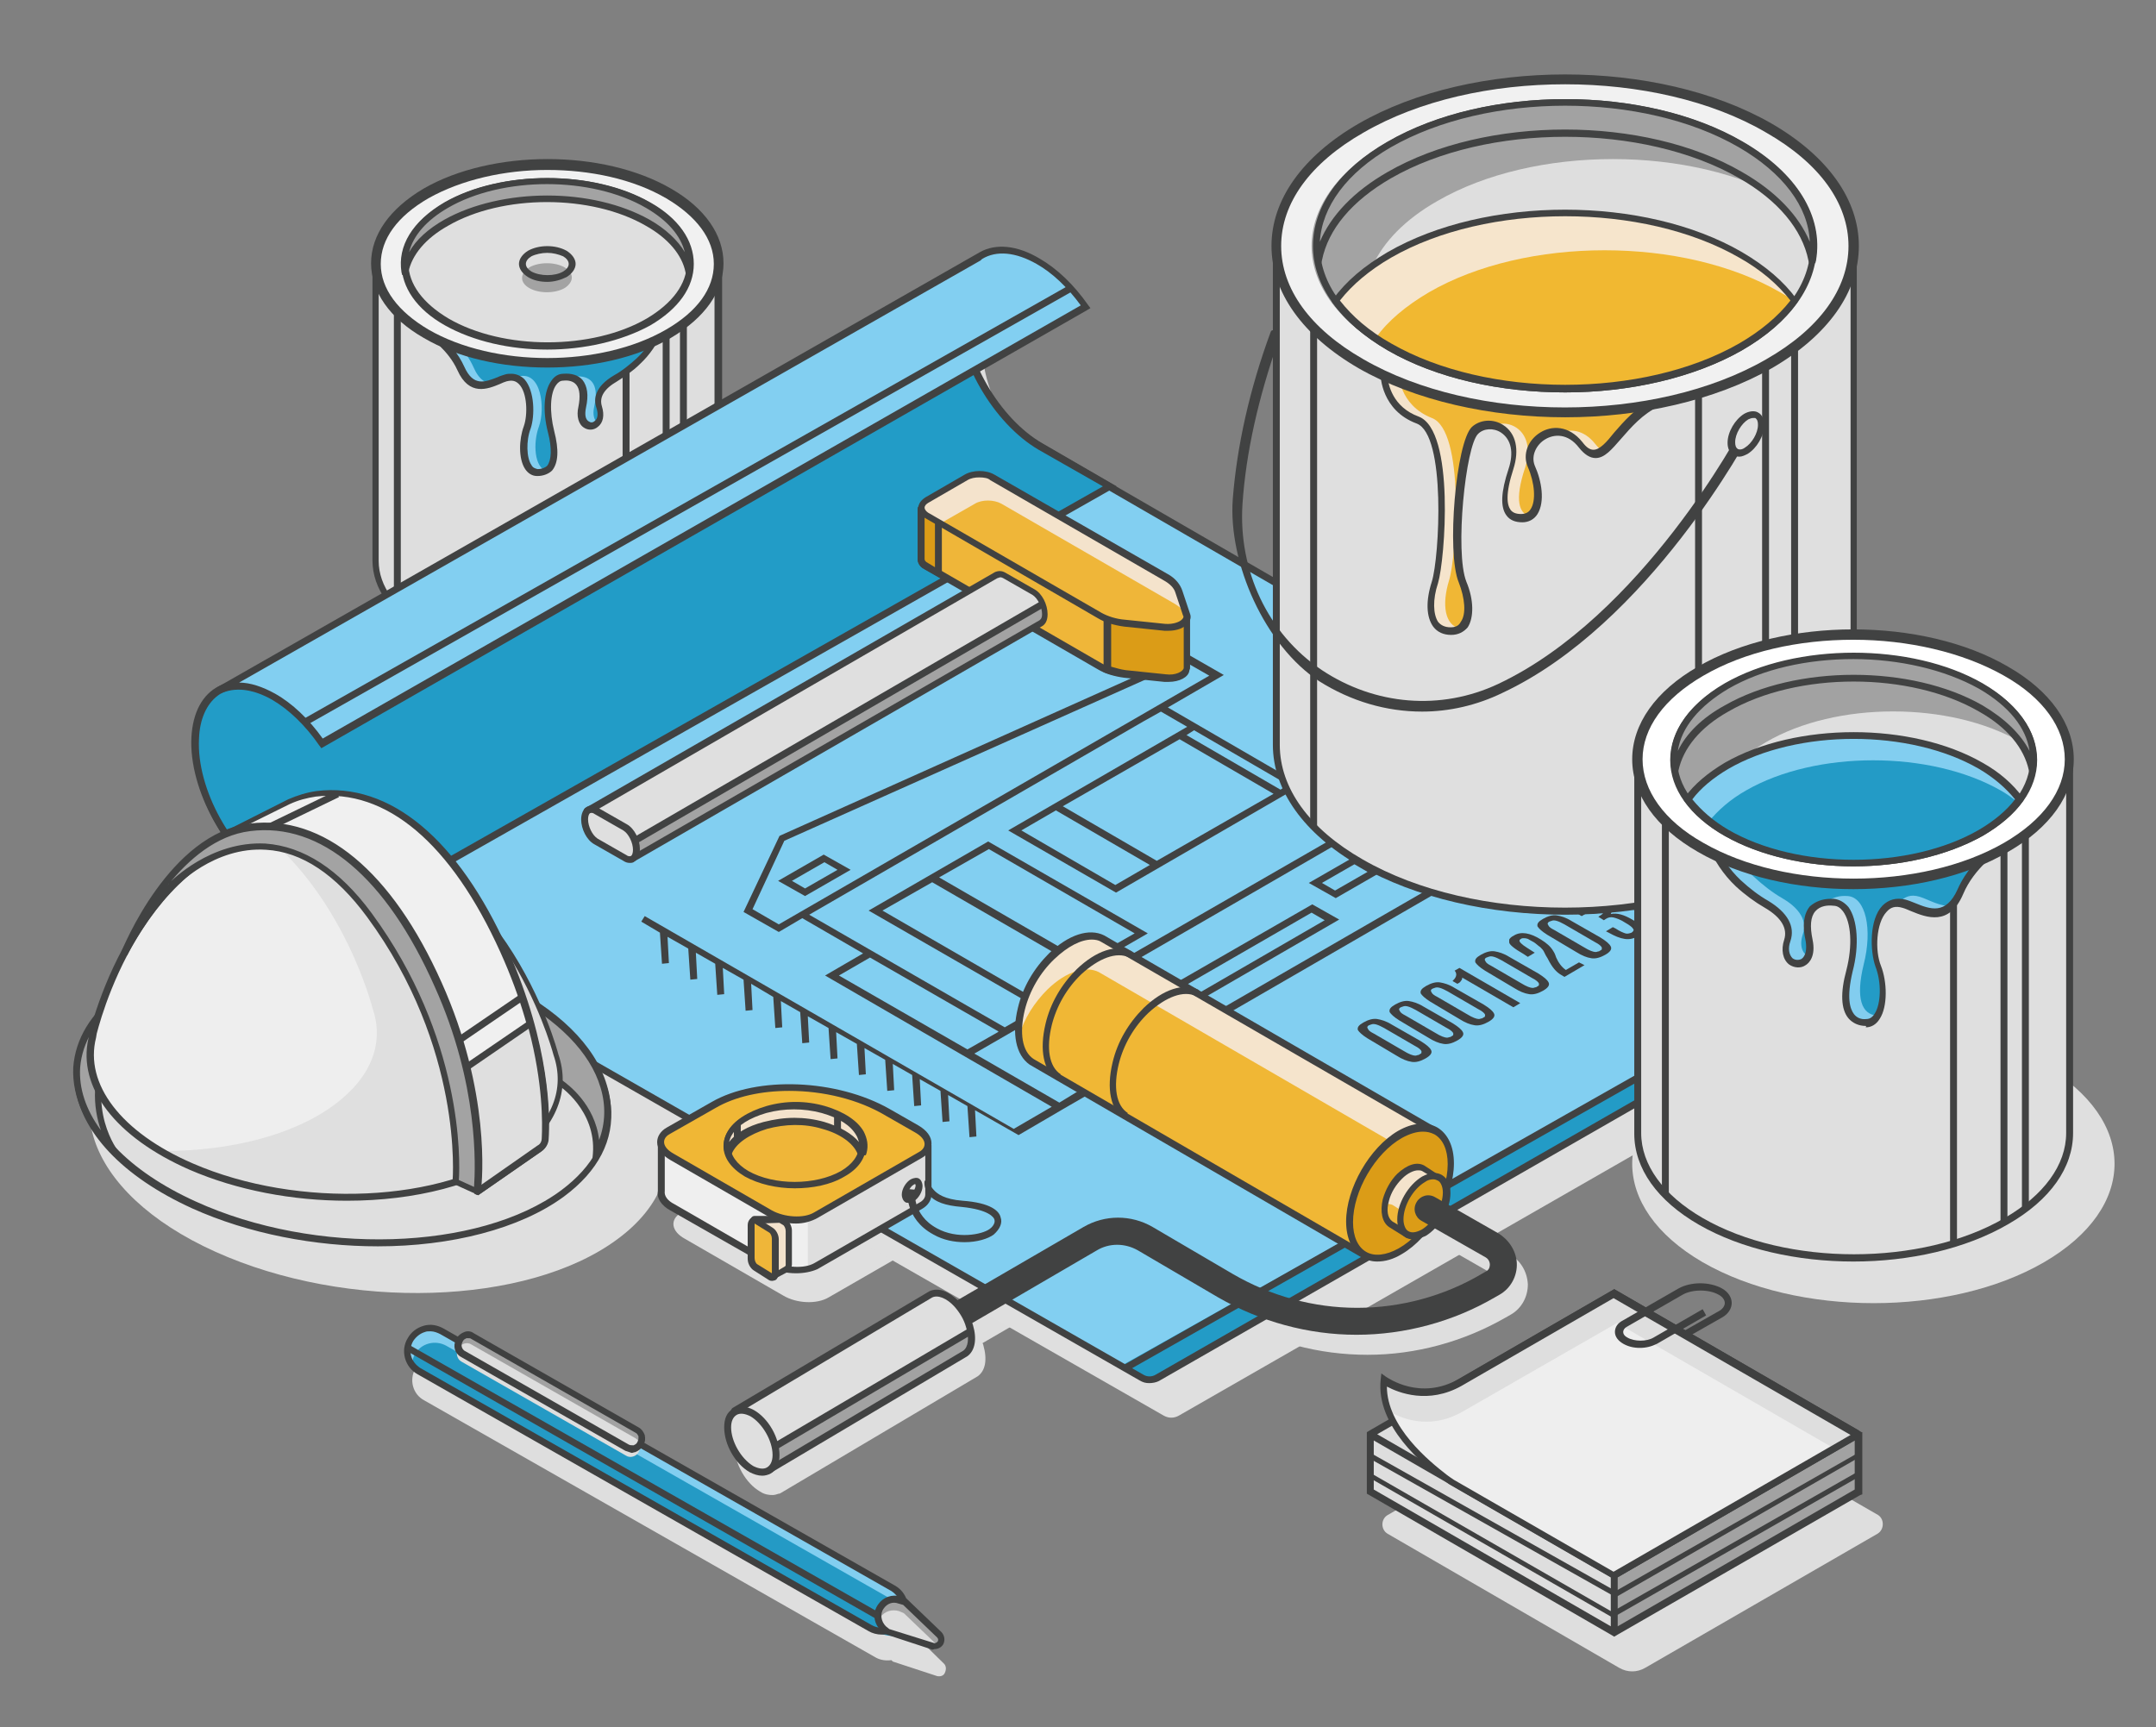 <?xml version="1.0" encoding="utf-8"?>
<!-- Generator: Adobe Illustrator 18.0.0, SVG Export Plug-In . SVG Version: 6.00 Build 0)  -->
<!DOCTYPE svg PUBLIC "-//W3C//DTD SVG 1.1//EN" "http://www.w3.org/Graphics/SVG/1.1/DTD/svg11.dtd">
<svg version="1.1" id="Layer_1" xmlns="http://www.w3.org/2000/svg" xmlns:xlink="http://www.w3.org/1999/xlink" x="0px" y="0px"
	 viewBox="0 0 312 250" enable-background="new 0 0 312 250" xml:space="preserve">
<rect x="0" y="0" width="312" height="250" fill="#808080" stroke="none"/>
<g id="illustration">
	<g id="XMLID_5626_">
		<path id="XMLID_6363_" fill="#DEDEDE" d="M218.4,181.5l-7.5-4.3c0.2-0.6,0.3-1.2,0.3-1.7c0-0.1,0-0.2,0-0.3
			c0.4-1.3,0.6-2.6,0.6-3.9c0-2.2-0.7-4-2-4.9l0,0l-0.2-0.1c0,0-0.1-0.1-0.1-0.1c0,0-0.1,0-0.1-0.1l-34.4-19.9l0,0c0,0,0,0,0,0
			l-9.6-5.6l0,0c0,0,0,0-0.1,0l-3.9-2.3c-2.2-1-5.2-0.1-8,2.6c-2.2,2.1-3.8,4.9-4.5,7.9c-0.9,3.7-0.3,6.8,1.7,8.2l48.1,27.9
			c0,0,0,0,0.1,0c0,0,0,0,0.1,0l0,0l0.5,0.2l0,0c0.5,0.2,1,0.3,1.6,0.3c1.1,0,2.3-0.4,3.5-1.1c1.1-0.6,2.2-1.5,3.1-2.6
			c0.1,0,0.2-0.1,0.2-0.1c0.5-0.3,0.9-0.7,1.4-1.1l7.5,4.3c0.5,0.3,0.6,0.8,0.6,1c0,0.2-0.1,0.7-0.5,1l-0.7,0.4
			c-5.5,3.2-11.7,4.9-18,4.9c-6.3,0-12.6-1.7-18-4.9l-11.6-6.8c-3.1-1.8-6.9-1.8-10,0L140,191c-1.4-1.3-2.9-1.8-4-1.2l-28.5,16.9
			c0,0,0,0,0,0c0,0,0,0,0,0l0,0l-0.1,0.1l0,0.1c-0.7,0.5-1.1,1.4-1.1,2.5c0,2.4,1.6,5.3,3.7,6.5c0.6,0.4,1.2,0.5,1.8,0.5
			c0.3,0,0.6-0.1,0.9-0.2l0.1,0l0.2-0.1c0,0,0,0,0,0c0,0,0,0,0,0l28.5-16.9c1.1-0.8,1.4-2.4,0.8-4.5c0-0.1-0.1-0.2-0.1-0.3
			l18.1-10.5c1.9-1.1,4.2-1.1,6,0l11.6,6.8c6.1,3.6,13,5.4,20,5.4c7,0,13.9-1.9,20-5.4l0.7-0.4c1.6-0.9,2.5-2.6,2.5-4.4
			C221,184,220,182.4,218.4,181.5z"/>
		<path id="XMLID_6318_" fill="#DFDFDF" d="M135,179.1l-15.1,8.7c-1.7,1-4.6,0.9-6.6-0.3l-14.2-8.2c-2-1.1-2.2-2.8-0.5-3.8l6.5-3.7
			c6.5-3.7,17.7-3.3,25.2,1l4.2,2.4C136.5,176.4,136.7,178.1,135,179.1z"/>
		<path id="XMLID_6316_" fill="#DFDFDF" d="M78.4,146.3c19.1,8.6,24,23.5,10.9,33.1c-13,9.6-39,10.4-58.1,1.8
			c-19.1-8.6-24-23.5-10.9-33.1C33.3,138.5,59.3,137.7,78.4,146.3z"/>
		<path id="XMLID_6320_" fill="#DFDFDF" d="M295.8,154.2c13.6,7.9,13.6,20.6,0,28.5c-13.6,7.9-35.7,7.9-49.4,0
			c-13.6-7.9-13.6-20.6,0-28.5C260,146.3,282.1,146.3,295.8,154.2z"/>
	</g>
	<g id="XMLID_5041_">
		<g id="XMLID_5237_">
			<path id="XMLID_5683_" fill="#DEDEDE" d="M104,38.2H54.3v43l0,0c0,3.7,2.4,7.3,7.3,10.1c9.7,5.6,25.4,5.6,35.1,0
				c4.8-2.8,7.3-6.5,7.3-10.1l0,0V38.2z"/>
			<path id="XMLID_5688_" fill="#414242" d="M79.2,95.9c-6.4,0-12.9-1.4-17.8-4.2c-4.8-2.8-7.5-6.5-7.5-10.6V37.7h50.6v43.4
				c0,4-2.7,7.8-7.5,10.6C92.1,94.5,85.6,95.9,79.2,95.9z M54.8,38.7v42.5c0,3.6,2.5,7.1,7,9.7c9.5,5.5,25.1,5.5,34.6,0
				c4.5-2.6,7-6.1,7-9.7V38.7H54.8z"/>
		</g>
		<g id="XMLID_5236_">
			<rect id="XMLID_5687_" x="57" y="45.2" fill="#414242" width="1" height="42.9"/>
		</g>
		<g id="XMLID_5235_">
			<rect id="XMLID_5686_" x="98.4" y="46.9" fill="#414242" width="1" height="43"/>
		</g>
		<g id="XMLID_5234_">
			<rect id="XMLID_5685_" x="95.9" y="48.5" fill="#414242" width="1" height="43"/>
		</g>
		<g id="XMLID_5233_">
			<rect id="XMLID_5684_" x="90.1" y="51" fill="#414242" width="1" height="43"/>
		</g>
		<g id="XMLID_5232_">
			<path id="XMLID_5679_" fill="#239BC6" d="M95.5,47.6c-0.7,1.8-1.8,3.4-3.2,4.7c-1,0.9-2.2,1.8-3.2,2.5c-1.5,0.9-3,2.3-2.4,4.1
				c1.1,3.4-3.3,3.8-2.5,0c0.8-3.4-0.7-4.5-2.8-4.3c-2,0.2-2.8,3.8-1.8,7.9s0.1,6-2,5.9c-2.1-0.1-2.4-4-1.4-6.5
				c0.9-2.5,0.4-8.1-3-7.2c-1.8,0.5-4.7,2.7-6.5-1.4c-1.4-3.1-4.2-5-4.2-5l33.3-1.6L95.5,47.6z"/>
			<g id="XMLID_6796_">
				<path id="XMLID_6809_" fill="#82CEF0" d="M68.5,53.1c-1.1-2.4-3-4.1-3.8-4.7l-2.2,0.1c0,0,2.9,1.9,4.2,5c1.3,2.9,3.1,2.6,4.7,2
					C70.4,55.6,69.3,55,68.5,53.1z"/>
				<path id="XMLID_6810_" fill="#82CEF0" d="M78,61.7c0.9-2.5,0.4-8.1-3-7.2c-0.3,0.1-0.5,0.2-0.8,0.3c2.6,0.2,2.9,5,2.1,7.3
					c-0.9,2.5-0.7,6.5,1.4,6.5c0.6,0,1.1-0.1,1.5-0.4C77.3,67.8,77.1,64.1,78,61.7z"/>
				<path id="XMLID_6811_" fill="#82CEF0" d="M86,58.8c0.8-3.4-0.7-4.5-2.8-4.3c-0.4,0-0.7,0.2-1,0.4c1.6,0.2,2.6,1.4,2,4.3
					c-0.6,2.7,1.6,3.3,2.4,2.1C86,60.9,85.7,60.1,86,58.8z"/>
			</g>
			<path id="XMLID_5680_" fill="#414242" d="M77.8,68.9c0,0-0.1,0-0.1,0c-0.7,0-1.3-0.4-1.7-1c-1-1.5-0.9-4.3-0.2-6.2
				c0.6-1.7,0.5-4.9-0.7-6.1c-0.5-0.5-1-0.6-1.8-0.4c-0.3,0.1-0.6,0.2-1,0.4c-1.7,0.7-4.4,1.8-6.1-2c-1.3-2.9-4-4.7-4-4.8L61,47.9
				l35.5-1.7l-0.6,1.6c-0.7,1.9-1.9,3.6-3.3,4.9c-1,1-2.2,1.8-3.3,2.5c-1.9,1.1-2.6,2.3-2.2,3.6c0.4,1.3,0.2,2.4-0.6,3
				c-0.6,0.5-1.4,0.5-2,0.1c-0.8-0.5-1.1-1.7-0.8-3c0.3-1.5,0.2-2.6-0.3-3.2c-0.4-0.5-1.1-0.7-1.9-0.6c-0.4,0-0.7,0.2-1,0.6
				c-0.9,1.2-1,3.9-0.3,6.7c0.7,2.7,0.6,4.6-0.3,5.7C79.4,68.6,78.6,68.9,77.8,68.9z M74,54.1c0.7,0,1.4,0.3,1.9,0.8
				c1.5,1.7,1.5,5.3,0.9,7.1c-0.7,1.8-0.6,4.3,0.1,5.3c0.2,0.4,0.5,0.5,0.9,0.6c0.6,0,1.1-0.2,1.4-0.5c0.6-0.8,0.7-2.5,0.1-4.8
				c-0.8-3.1-0.6-6,0.5-7.5c0.4-0.6,1-1,1.7-1c1.2-0.1,2.2,0.2,2.8,0.9c0.7,0.9,0.9,2.2,0.5,4c-0.2,1-0.1,1.7,0.4,2
				c0.3,0.2,0.6,0.2,0.9-0.1c0.4-0.3,0.5-1,0.2-1.9c-0.4-1.2-0.3-3,2.6-4.7c1.1-0.6,2.2-1.5,3.2-2.4c1.3-1.2,2.4-2.8,3-4.5l0.5,0.2
				L95,47.4l0.1-0.2l-31.2,1.5c1,0.9,2.4,2.4,3.3,4.4c1.3,2.9,3,2.2,4.8,1.5c0.4-0.2,0.8-0.3,1.1-0.4C73.4,54.1,73.7,54.1,74,54.1z"
				/>
		</g>
		<g id="XMLID_5226_">
			<g id="XMLID_5231_">
				<path id="XMLID_5675_" fill="#F1F1F1" d="M96.7,28c9.7,5.6,9.7,14.7,0,20.3c-9.7,5.6-25.4,5.6-35.1,0c-9.7-5.6-9.7-14.7,0-20.3
					C71.3,22.4,87,22.4,96.7,28z"/>
				<path id="XMLID_5676_" fill="#414242" d="M79.2,53.2c-6.5,0-13-1.4-17.9-4.3c-4.9-2.8-7.6-6.7-7.6-10.8s2.7-7.9,7.6-10.8
					c9.9-5.7,26-5.7,35.8,0c4.9,2.8,7.6,6.7,7.6,10.8c0,4.1-2.7,7.9-7.6,10.8C92.1,51.8,85.7,53.2,79.2,53.2z M79.2,24.6
					c-6.2,0-12.4,1.4-17.2,4.1c-4.5,2.6-6.9,5.9-6.9,9.5s2.5,6.9,6.9,9.5c9.5,5.5,24.9,5.5,34.4,0c4.5-2.6,6.9-5.9,6.9-9.5
					c0-3.6-2.5-6.9-6.9-9.5C91.6,25.9,85.4,24.6,79.2,24.6z"/>
			</g>
			<g id="XMLID_5230_">
				<path id="XMLID_5671_" fill="#DFDFDF" d="M93.8,29.7c8.1,4.7,8.1,12.2,0,16.9c-8.1,4.7-21.1,4.7-29.2,0
					c-8.1-4.7-8.1-12.2,0-16.9C72.6,25.1,85.7,25.1,93.8,29.7z"/>
				<path id="XMLID_5672_" fill="#414242" d="M79.2,50.6c-5.4,0-10.7-1.2-14.8-3.5c-4.1-2.3-6.3-5.5-6.3-8.9s2.2-6.5,6.3-8.9
					c8.2-4.7,21.5-4.7,29.7,0c4.1,2.3,6.3,5.5,6.3,8.9c0,3.4-2.2,6.5-6.3,8.9C89.9,49.4,84.5,50.6,79.2,50.6z M79.2,26.7
					c-5.2,0-10.4,1.1-14.3,3.4c-3.7,2.2-5.8,5-5.8,8c0,3,2.1,5.8,5.8,8c7.9,4.6,20.8,4.6,28.7,0c3.7-2.2,5.8-5,5.8-8
					c0-3-2.1-5.8-5.8-8C89.6,27.9,84.4,26.7,79.2,26.7z"/>
			</g>
			<g id="XMLID_5229_">
				<path id="XMLID_5667_" fill="#A3A3A3" d="M81.7,38.7c1.4,0.8,1.4,2.1,0,3c-1.4,0.8-3.7,0.8-5.1,0c-1.4-0.8-1.4-2.1,0-3
					C78,37.9,80.3,37.9,81.7,38.7z"/>
				<path id="XMLID_5668_" fill="#414242" d="M79.2,40.8c-1,0-2-0.2-2.8-0.7c-0.8-0.5-1.3-1.2-1.3-1.9c0-0.7,0.5-1.4,1.3-1.9
					c1.6-0.9,4-0.9,5.6,0c0.8,0.5,1.3,1.2,1.3,1.9c0,0.7-0.5,1.4-1.3,1.9C81.2,40.5,80.2,40.8,79.2,40.8z M79.2,36.6
					c-0.8,0-1.7,0.2-2.3,0.5c-0.5,0.3-0.8,0.7-0.8,1.1c0,0.4,0.3,0.8,0.8,1.1c1.3,0.7,3.4,0.7,4.6,0c0.5-0.3,0.8-0.7,0.8-1.1
					c0-0.4-0.3-0.8-0.8-1.1C80.8,36.8,80,36.6,79.2,36.6z"/>
			</g>
			<g id="XMLID_5227_">
				<path id="XMLID_5663_" fill="#A3A3A3" d="M64.6,32.3c8.1-4.7,21.1-4.7,29.2,0c3.4,2,5.4,4.5,5.9,7c0,0,0,0,0,0
					c0.6-3.4-1.4-7-5.9-9.6c-8.1-4.7-21.1-4.7-29.2,0c-4.5,2.6-6.5,6.2-5.9,9.6c0,0,0,0,0,0C59.2,36.7,61.1,34.3,64.6,32.3z"/>
				<path id="XMLID_5664_" fill="#414242" d="M58.6,39.8l-0.4,0l-0.1-0.4c-0.6-3.8,1.6-7.4,6.2-10.1c8.2-4.7,21.5-4.7,29.7,0
					c4.6,2.6,6.8,6.3,6.2,10.1l-0.1,0.4l-0.8,0l-0.1-0.4c-0.5-2.5-2.5-4.9-5.7-6.7c-7.9-4.6-20.8-4.6-28.7,0l0,0
					c-3.2,1.8-5.2,4.2-5.7,6.7l-0.1,0.4L58.6,39.8z M79.2,28.3c5.4,0,10.7,1.2,14.8,3.5c2.3,1.3,4.1,3,5.1,4.7
					c-0.6-2.4-2.5-4.6-5.6-6.4c-7.9-4.6-20.8-4.6-28.7,0c-3.1,1.8-5,4-5.6,6.4c1-1.8,2.8-3.4,5.1-4.7l0,0
					C68.4,29.5,73.8,28.3,79.2,28.3z"/>
			</g>
		</g>
	</g>
	<g id="XMLID_6324_">
		<path id="XMLID_6317_" fill="#DFDFDF" d="M153.7,69.9c-6.4-3.7-11.6-12.7-11.6-20.1c0-3.6,1.2-6.2,3.3-7.4l0,0l-94.5,59l-3.5,2.2
			c0,0-4.3,2.7-4.3,2.7l0,0c-5.9-3.8-11.2-1.2-11.6,5.9c-0.4,7.6,4.9,17.1,11.6,21c0.4,0.2,112.9,64.6,125.3,71.7
			c0.7,0.4,1.5,0.4,2.2,0l108.6-62.3L153.7,69.9z"/>
		<g id="XMLID_5065_">
			<g id="XMLID_5067_">
				<path id="XMLID_5659_" fill="#82CFF1" d="M150.6,64.6c-6.4-3.7-11.6-12.7-11.6-20.1c0-3.6,1.2-6.2,3.3-7.4l0,0L47.7,96l-3.5,2.2
					c0,0-4.3,2.7-4.3,2.7l0,0c-5.9-3.8-11.2-1.2-11.6,5.9c-0.4,7.6,4.9,17.1,11.6,21c0.4,0.2,112.9,64.6,125.3,71.7
					c0.7,0.4,1.5,0.4,2.2,0L276,137.2L150.6,64.6z"/>
				<path id="XMLID_6794_" fill="#239BC6" d="M270.4,137.3c0-0.4-107.8,60.2-107.8,60.2c0.4,0.2,0,0,2.9,1.9c0.7,0.4,1.5,0.4,2.2,0
					l108.6-62.3L270.4,137.3z"/>
				<path id="XMLID_5660_" fill="#414242" d="M166.3,200.2c-0.5,0-0.9-0.1-1.4-0.4c-14-8-124.9-71.5-125.3-71.7
					c-6.9-4-12.3-13.8-11.9-21.4c0.2-3.6,1.6-6.2,4-7.4c2.3-1.2,5.2-0.8,8.1,1c0.9-0.6,4-2.5,4-2.5l3.5-2.2l95-59.3l0.4,0.9
					l-0.3,0.3c-1.9,1.2-3,3.7-3,7c0,7.2,5.1,16.1,11.4,19.7l126.2,73l-109.3,62.7C167.3,200.1,166.8,200.2,166.3,200.2z M34.7,99.6
					c-0.9,0-1.7,0.2-2.5,0.6c-2,1-3.3,3.4-3.4,6.6c-0.4,7.3,4.8,16.7,11.4,20.5c0.4,0.2,111.3,63.7,125.3,71.7
					c0.5,0.3,1.2,0.3,1.7,0L275,137.2L150.3,65.1c-6.5-3.8-11.9-13-11.9-20.6c0-2.1,0.4-3.9,1.1-5.3L48,96.4l-3.5,2.2l0,0
					c-0.2,0.1-0.6,0.4-2.2,1.4c-2.4,1.5-2.4,1.5-2.7,1.3C37.9,100.2,36.2,99.6,34.7,99.6z"/>
			</g>
			<g id="XMLID_5068_">
				<path id="XMLID_5655_" fill="#229CC7" d="M160.6,70.5l-10-5.8c-6.4-3.7-11.6-12.7-11.6-20.1c0-2,0.4-3.7,1.1-5l-1-0.5l-91.3,57
					l-3.5,2.2c-2.3,0.4-5.4,0.8-7.7,1.2c-4.4-1.1-7.8,1.7-8.2,7.4c-0.4,7.6,4.9,17.1,11.6,21c0.1,0,3.6,2,9.3,5.3
					c0.2,0.1,0.5,0.1,0.7,0L160.6,70.5z"/>
				<path id="XMLID_5656_" fill="#414242" d="M49.6,133.8c-0.2,0-0.4-0.1-0.6-0.2l-5.4-3.1c-2.5-1.4-3.9-2.2-3.9-2.2
					c-6.8-4-12.3-13.8-11.8-21.4c0.2-3.1,1.3-5.5,3.1-6.9c1.5-1.1,3.4-1.5,5.6-1l7.6-1.1l3.4-2.1L139,38.5l1.7,0.9l-0.2,0.4
					c-0.7,1.3-1,2.9-1,4.7c0,7.2,5.1,16.1,11.4,19.7l10.7,6.2l-0.7,0.4L50.2,133.6C50,133.7,49.8,133.8,49.6,133.8z M34.7,99.7
					c-1.2,0-2.3,0.3-3.2,1c-1.6,1.2-2.6,3.4-2.7,6.2c-0.4,7.3,4.8,16.7,11.4,20.5c0.1,0,1.5,0.8,3.9,2.2l5.4,3.1c0.1,0,0.2,0,0.2,0
					l109.9-62.3l-9.3-5.3c-6.5-3.8-11.9-13-11.9-20.6c0-1.8,0.3-3.4,0.9-4.8l-0.3-0.2L48,96.5l-3.7,2.3l-7.8,1.2l-0.1,0
					C35.8,99.8,35.2,99.7,34.7,99.7z"/>
			</g>
			<g id="XMLID_5071_">
				<path id="XMLID_5603_" fill="#82CFF1" d="M157.2,44.4c-1.9-2.8-4.3-5.1-6.9-6.6c-3.3-1.9-6.2-2-8.4-0.7l0,0L31.7,99.9
					c2.1-1,4.9-0.8,7.9,1c2.6,1.5,5.1,3.9,7,6.8l0,0L157.2,44.4z"/>
				<path id="XMLID_5652_" fill="#414242" d="M46.5,108.3l-0.3-0.4c-2-2.9-4.4-5.2-6.8-6.6c-2.8-1.6-5.4-1.9-7.5-0.9l-0.5-0.9
					l110.4-63l0,0c2.3-1.3,5.4-1,8.6,0.9c2.6,1.5,5,3.8,7.1,6.8l0.3,0.4l-0.5,0.3L46.5,108.3z M34.6,98.8c1.6,0,3.4,0.6,5.2,1.6
					c2.5,1.4,4.9,3.7,6.9,6.5l109.7-62.7c-1.9-2.6-4.1-4.7-6.4-6c-3-1.7-5.8-2-7.9-0.7l-0.2,0.2l0,0L34.6,98.8z"/>
			</g>
			<g id="XMLID_5040_">
				
					<rect id="XMLID_5651_" x="217.8" y="102.8" transform="matrix(0.493 0.87 -0.87 0.493 255.603 -105.449)" fill="#414242" width="1" height="127.5"/>
			</g>
			<g id="XMLID_5167_">
				
					<rect id="XMLID_5650_" x="99.1" y="9.3" transform="matrix(0.493 0.87 -0.87 0.493 114.05 -49.578)" fill="#414242" width="1" height="127.5"/>
			</g>
		</g>
	</g>
	<g id="XMLID_6325_">
		<path id="XMLID_6808_" fill="#414242" d="M166.1,135.1l-23.1-13.3l-17.3,10l23.1,13.3L166.1,135.1z M164.2,135.1l-7.2,4.1
			l-21.1-12.2l7.2-4.1L164.2,135.1z M134.9,127.7l21.1,12.2l-7.2,4.1l-21.1-12.2L134.9,127.7z"/>
		<path id="XMLID_6822_" fill="#414242" d="M219.7,122.4l-13.3-7.7l0,0l-8.8-5.1l-8.1,4.7L169,102.4l8.1-4.7l-5.4-3.1L113,120.9
			l-0.2,0.1l-5.2,11l5.1,2.9l3.4-2l8.8,5.1l-5.5,3.2l19.5,11.3l0,0l13.3,7.7l-5.5,3.2l-53.4-30.8l-0.5,0.8l2.7,1.6l0.3,4.5l1-0.1
			l-0.2-3.8l3,1.7l0.3,4.5l1-0.1l-0.2-3.8l2.8,1.6l0.3,4.5l1-0.1l-0.2-3.8l3,1.7l0.3,4.5l1-0.1l-0.2-3.8l3.2,1.9l0.3,4.5l1-0.1
			l-0.2-3.8l2.8,1.6l0.3,4.5l1-0.1l-0.2-3.8l3,1.7l0.3,4.5l1-0.1l-0.2-3.8l3,1.7l0.3,4.5l1-0.1l-0.2-3.8l3,1.7l0.3,4.5l1-0.1
			l-0.2-3.8l2.8,1.6l0.3,4.5l1-0.1l-0.2-3.8l3,1.7l0.3,4.5l1-0.1l-0.2-3.8l2.8,1.6l0.3,4.5l1-0.1l-0.2-3.8l6.3,3.6l6.5-3.8l0,0
			l6.4-3.7l0,0l3.4-2h0L219.7,122.4z M197.6,110.8l6.8,3.9l-3,1.8l-4.1,2.3l-6.8-3.9L197.6,110.8z M152.8,117.3l13.6,7.9l-5,2.9
			l-13.6-7.9L152.8,117.3z M167.4,124.6l-13.6-7.9l16.9-9.7l13.6,7.9L167.4,124.6z M185.3,114.3l-13.6-7.9l1.1-0.7l13.6,7.9
			L185.3,114.3z M108.9,131.6l4.6-9.9l58-25.9l3.5,2l-62.3,36L108.9,131.6z M165.5,104.4l2.5-1.4l3.8,2.2l-25.9,15l15.6,9l25.9-15
			l1.1,0.7l0,0l7.8,4.5l-27.6,15.9l-23.3,13.4l-5.4-3.1l-22.9-13.2L165.5,104.4z M121.4,141.2l4.5-2.6l18.6,10.7l-0.1,0.1l-4.4,2.5
			L121.4,141.2z M153.3,159.6l-12.3-7.1l34.1-19.7l22.3-12.9h0l8.1-4.7l12.3,7.1l-55.6,32.1l-2.6-1.5l34.2-19.8l-3.9-2.2l-37.7,21.7
			l6.5,3.7L153.3,159.6z M159.6,155.9l-5.5-3.2l35.7-20.6l1.9,1.1L157.5,153l3.6,2.1l-0.5,0.3L159.6,155.9z"/>
		<path id="XMLID_6833_" fill="#414242" d="M199.9,126.2l-3.9-2.2l-6.6,3.8l3.9,2.2L199.9,126.2z M196,125.1l1.9,1.1l-4.7,2.7
			l-1.9-1.1L196,125.1z"/>
		<path id="XMLID_6836_" fill="#414242" d="M112.6,127.5l3.9,2.2l6.6-3.8l-3.9-2.2L112.6,127.5z M116.5,128.6l-1.9-1.1l4.7-2.7
			l1.9,1.1L116.5,128.6z"/>
	</g>
	<g id="XMLID_5625_">
		<path id="XMLID_5627_" fill="#3F4040" d="M197.9,150.3c-0.8-0.5-1.2-0.9-1.4-1.2c-0.1-0.4,0.1-0.7,0.8-1.1c0.7-0.4,1.4-0.6,2-0.5
			c0.6,0.1,1.3,0.3,2.1,0.8l4.2,2.4c0.8,0.5,1.3,0.9,1.5,1.3c0.2,0.4-0.1,0.8-0.8,1.2c-0.7,0.4-1.4,0.6-2,0.5
			c-0.7-0.1-1.4-0.4-2.2-0.9L197.9,150.3z M200.3,148.8c-0.9-0.5-1.5-0.7-1.9-0.5c-0.1,0-0.2,0.1-0.3,0.1c-0.1,0.1-0.2,0.1-0.2,0.2
			c-0.1,0.1,0,0.2,0.1,0.4c0.1,0.2,0.4,0.4,0.8,0.6l4.3,2.5c0,0,0,0,0,0c0.8,0.5,1.4,0.7,1.7,0.7c0.2,0,0.3-0.1,0.5-0.1
			c0.1-0.1,0.2-0.1,0.3-0.2c0.1,0,0.1-0.1,0.1-0.2c0.1-0.2-0.3-0.6-1.1-1c0,0,0,0,0,0L200.3,148.8z"/>
		<path id="XMLID_5631_" fill="#3F4040" d="M202.5,147.7c-0.8-0.5-1.2-0.9-1.4-1.2c-0.1-0.4,0.1-0.7,0.8-1.1c0.7-0.4,1.4-0.6,2-0.5
			c0.6,0.1,1.3,0.3,2.1,0.8l4.2,2.4c0.8,0.5,1.3,0.9,1.5,1.3c0.2,0.4-0.1,0.8-0.8,1.2c-0.7,0.4-1.4,0.6-2,0.5
			c-0.7-0.1-1.4-0.4-2.2-0.9L202.5,147.7z M204.9,146.2c-0.9-0.5-1.5-0.7-1.9-0.5c-0.1,0-0.2,0.1-0.3,0.1c-0.1,0.1-0.2,0.1-0.2,0.2
			c-0.1,0.1,0,0.2,0.1,0.4c0.1,0.2,0.4,0.4,0.8,0.6l4.3,2.5c0,0,0,0,0,0c0.8,0.5,1.4,0.7,1.7,0.7c0.2,0,0.3-0.1,0.5-0.1
			c0.1-0.1,0.2-0.1,0.3-0.2c0.1,0,0.1-0.1,0.1-0.2c0.1-0.2-0.3-0.6-1.1-1c0,0,0,0,0,0L204.9,146.2z"/>
		<path id="XMLID_5634_" fill="#3F4040" d="M207,145c-0.8-0.5-1.2-0.9-1.4-1.2c-0.1-0.4,0.1-0.7,0.8-1.1c0.7-0.4,1.4-0.6,2-0.5
			c0.6,0.1,1.3,0.3,2.1,0.8l4.2,2.4c0.8,0.5,1.3,0.9,1.5,1.3s-0.1,0.8-0.8,1.2c-0.7,0.4-1.4,0.6-2,0.5c-0.7-0.1-1.4-0.4-2.2-0.9
			L207,145z M209.5,143.5c-0.9-0.5-1.5-0.7-1.9-0.5c-0.1,0-0.2,0.1-0.3,0.1c-0.1,0.1-0.2,0.1-0.2,0.2c-0.1,0.1,0,0.2,0.1,0.4
			s0.4,0.4,0.8,0.6l4.3,2.5c0,0,0,0,0,0c0.8,0.5,1.4,0.7,1.7,0.7c0.2,0,0.3-0.1,0.5-0.1c0.1-0.1,0.2-0.1,0.3-0.2
			c0.1,0,0.1-0.1,0.1-0.2c0.1-0.2-0.3-0.6-1.1-1c0,0,0,0,0,0L209.5,143.5z"/>
		<path id="XMLID_5637_" fill="#3F4040" d="M210.5,140.5l0.7-0.4l8.8,5.1l-1,0.6l-7.4-4.3c0,0.1,0,0.3-0.2,0.5
			c-0.1,0.2-0.3,0.3-0.5,0.4l-0.7-0.4c0.2-0.2,0.4-0.4,0.5-0.7C210.8,141,210.7,140.7,210.5,140.5z"/>
		<path id="XMLID_5639_" fill="#3F4040" d="M214.9,140.5c-0.8-0.5-1.2-0.9-1.4-1.2c-0.1-0.4,0.1-0.7,0.8-1.1c0.7-0.4,1.4-0.6,2-0.5
			c0.6,0.1,1.3,0.3,2.1,0.8l4.2,2.4c0.8,0.5,1.3,0.9,1.5,1.3c0.2,0.4-0.1,0.8-0.8,1.2c-0.7,0.4-1.4,0.6-2,0.5
			c-0.7-0.1-1.4-0.4-2.2-0.9L214.9,140.5z M217.3,139c-0.9-0.5-1.5-0.7-1.9-0.5c-0.1,0-0.2,0.1-0.3,0.1c-0.1,0.1-0.2,0.1-0.2,0.2
			c-0.1,0.1,0,0.2,0.1,0.4c0.1,0.2,0.4,0.4,0.8,0.6l4.3,2.5c0,0,0,0,0,0c0.8,0.5,1.4,0.7,1.7,0.7c0.2,0,0.3-0.1,0.5-0.1
			c0.1-0.1,0.2-0.1,0.3-0.2c0.1,0,0.1-0.1,0.1-0.2c0.1-0.2-0.3-0.6-1.1-1c0,0,0,0,0,0L217.3,139z"/>
		<path id="XMLID_5642_" fill="#3F4040" d="M220.5,138.1c-1.4-0.8-2.1-1.4-2.1-1.7c0-0.1,0-0.3,0-0.4c0.1-0.2,0.3-0.4,0.7-0.6
			c1-0.6,2.3-0.4,3.9,0.6c0.8,0.5,1.4,1,1.8,1.7c0.2,0.3,0.3,0.6,0.4,0.9c0.3,0.7,0.8,1.4,1.4,1.8l1.9-1.1l0.8,0.4l-2.9,1.7
			l-0.5-0.3c-0.7-0.4-1.3-1.1-1.9-2.3c0,0-0.1-0.2-0.3-0.5c-0.2-0.4-0.3-0.6-0.3-0.6c-0.1-0.2-0.3-0.4-0.5-0.6
			c-0.3-0.2-0.6-0.5-0.9-0.7c-0.4-0.2-0.7-0.4-0.9-0.5c-0.3-0.1-0.5-0.1-0.6-0.1c-0.1,0-0.3,0-0.4,0.1c-0.1,0.1-0.2,0.1-0.2,0.2
			c-0.1,0.2,0.3,0.6,1.1,1.1l1.1,0.7l-1,0.6L220.5,138.1z"/>
		<path id="XMLID_5644_" fill="#3F4040" d="M223.9,135.3c-0.8-0.5-1.2-0.9-1.4-1.2c-0.1-0.4,0.1-0.7,0.8-1.1c0.7-0.4,1.4-0.6,2-0.5
			c0.6,0.1,1.3,0.3,2.1,0.8l4.2,2.4c0.8,0.5,1.3,0.9,1.5,1.3c0.2,0.4-0.1,0.8-0.8,1.2c-0.7,0.4-1.4,0.6-2,0.5
			c-0.7-0.1-1.4-0.4-2.2-0.9L223.9,135.3z M226.4,133.8c-0.9-0.5-1.5-0.7-1.9-0.5c-0.1,0-0.2,0.1-0.3,0.1c-0.1,0.1-0.2,0.1-0.2,0.2
			c-0.1,0.1,0,0.2,0.1,0.4c0.1,0.2,0.4,0.4,0.8,0.6l4.3,2.5c0,0,0,0,0,0c0.8,0.5,1.4,0.7,1.7,0.7c0.2,0,0.3-0.1,0.5-0.1
			c0.1-0.1,0.2-0.1,0.3-0.2c0.1,0,0.1-0.1,0.1-0.2c0.1-0.2-0.3-0.6-1.1-1c0,0,0,0,0,0L226.4,133.8z"/>
		<path id="XMLID_5647_" fill="#3F4040" d="M233.1,132.3c0.9-0.2,1.9,0.1,3.1,0.8c0.9,0.5,1.4,0.9,1.5,1.3c0.1,0.4-0.1,0.8-0.7,1.1
			c-0.6,0.4-1.3,0.5-1.9,0.4c-0.7-0.1-1.4-0.4-2.3-0.9l-0.4-0.2l1-0.6l0.4,0.2c0.6,0.4,1.1,0.6,1.4,0.7c0.3,0.1,0.6,0,0.9-0.1
			c0.3-0.2,0.4-0.4,0.2-0.6c-0.1-0.2-0.5-0.5-1.2-0.9c-0.6-0.4-1.2-0.6-1.6-0.7s-0.8,0-1.1,0.2l-0.3,0.2l-0.8-0.5l0.3-0.2
			c0.2-0.1,0.4-0.3,0.4-0.4c0.1-0.2-0.2-0.6-1-1c0,0,0,0,0,0c-0.6-0.3-1-0.5-1.3-0.6c-0.3,0-0.6,0-0.8,0.2c-0.2,0.1-0.3,0.3-0.2,0.5
			c0.1,0.2,0.4,0.4,1,0.7l0.2,0.1l-1,0.6l-0.2-0.1c-0.8-0.5-1.2-0.9-1.4-1.2c-0.1-0.4,0.1-0.7,0.7-1.1c0.6-0.3,1.2-0.5,1.9-0.4
			c0.7,0.1,1.4,0.3,2.2,0.8C233.1,131.2,233.4,131.8,233.1,132.3z"/>
		<path id="XMLID_5649_" fill="#3F4040" d="M232.7,127.6l1.1-0.6l6.3,3.7l0.7-0.4l0.8,0.5l-0.7,0.4l1.7,1l-0.9,0.5l-1.7-1l-2.1,1.2
			l-0.7-0.4L232.7,127.6z M239.2,131.2l-4.6-2.6l3.4,3.4L239.2,131.2z"/>
	</g>
	<g id="XMLID_5144_">
		<g id="XMLID_5143_">
			<path id="XMLID_5479_" fill="#DFDFDF" d="M71.3,142.4c17.5,7.9,22,21.5,10.1,30.4c-12,8.8-35.8,9.6-53.3,1.6
				c-17.5-7.9-22-21.5-10.1-30.4C29.9,135.2,53.8,134.4,71.3,142.4z"/>
			<path id="XMLID_5480_" fill="#414242" d="M54.7,180.4c-9.1,0-18.7-1.8-26.9-5.5c-10.1-4.6-16.2-11.1-17-18
				c-0.5-5,1.8-9.5,6.8-13.2c12.1-8.9,36.2-9.7,53.8-1.7c10.1,4.6,16.2,11.1,17,18c0.5,5-1.8,9.5-6.8,13.2
				C75.2,177.9,65.2,180.4,54.7,180.4z M44.6,137.4c-10.3,0-20,2.4-26.3,7c-4.7,3.5-6.9,7.7-6.4,12.3c0.7,6.5,6.7,12.8,16.4,17.2
				c17.3,7.9,41,7.2,52.9-1.6c4.7-3.5,6.9-7.7,6.4-12.3c-0.7-6.5-6.7-12.8-16.4-17.2l0,0C63,139.2,53.6,137.4,44.6,137.4z"/>
		</g>
		<g id="XMLID_5191_">
			<path id="XMLID_5475_" fill="#A3A3A3" d="M72.4,142.6l8.6,14.1c0,0,5.8,3.7,5.2,10.4C91,159,85.8,149.1,72.4,142.6z"/>
			<path id="XMLID_5476_" fill="#414242" d="M85.6,169.2l0.2-2.2c0.5-6.3-4.9-9.9-5-9.9l-0.2-0.2l-9.5-15.5l1.5,0.7
				c8.1,3.9,13.5,9.2,15.2,14.9c1.1,3.5,0.7,7.1-1.2,10.3L85.6,169.2z M81.4,156.4c0.7,0.5,4.7,3.4,5.3,8.6c0.9-2.4,1-5,0.2-7.6
				c-1.5-5.1-6.2-9.8-13.2-13.5L81.4,156.4z"/>
		</g>
		<g id="XMLID_5192_">
			<path id="XMLID_5471_" fill="#A3A3A3" d="M16.8,166.8c-0.4-0.6-5.4-8,0-16.5c1.8-2.8,1.7-4.8,0.8-6.4
				C9,150.4,9.2,159.4,16.8,166.8z"/>
			<path id="XMLID_5472_" fill="#414242" d="M16.4,167.2c-4-4-6-8.4-5.8-12.7c0.3-4.1,2.5-7.8,6.6-10.9l0.4-0.3l0.3,0.5
				c1.2,2,0.9,4.3-0.8,6.9c-5.2,8.1-0.6,15.2,0,15.9L16.4,167.2z M17.4,144.7c-3.5,2.8-5.5,6.2-5.8,9.8c-0.2,3,0.8,6.1,3,9.1
				c-1.1-3.2-1.7-8.1,1.7-13.6C17.7,148,18,146.2,17.4,144.7z"/>
		</g>
		<g id="XMLID_5150_">
			<path id="XMLID_5467_" fill="#DFDFDF" d="M80.5,152.6C80.5,152.6,80.5,152.6,80.5,152.6c0,0-7.7-31.1-34.6-32.6
				c-25.9-1.4-32.4,30.1-32.4,30.1s0,0,0,0c-1.7,6.7,3.4,14,14.2,18.7c15.4,6.7,36.6,5.7,47.4-2.2C80.5,162.6,82.2,157.5,80.5,152.6
				z"/>
			<path id="XMLID_6816_" fill="#EEEEEE" d="M48.4,159.9c5.5-4.1,7.2-9.1,5.5-14c0,0,0,0,0,0s-4-15.9-16.1-25.5
				c-19.3,4.6-24.5,29.4-24.5,29.4s0,0,0,0c-1.5,5.8,2.2,12.1,10.4,16.8C33.3,166.6,42.5,164.3,48.4,159.9z"/>
			<path id="XMLID_5468_" fill="#414242" d="M50.2,173.8c-7.8,0-15.9-1.5-22.8-4.5c-10.7-4.7-16.2-11.9-14.6-19l0-0.2
				c0.1-0.3,7-31.9,32.9-30.5c26.9,1.5,35,32.6,35.1,33l0,0c1.8,5.2-0.3,10.5-5.7,14.5C69.3,171.5,60,173.8,50.2,173.8z M14,149.6
				L14,149.6l-0.1,0.6c-1.7,6.7,3.6,13.7,14,18.2c15.2,6.6,36.3,5.7,46.9-2.2c5.1-3.8,7-8.6,5.3-13.5l-0.2-0.7h0
				c-1.3-4.3-9.9-30.3-34-31.6C22.6,119.3,15.1,145.4,14,149.6z"/>
		</g>
		<g id="XMLID_5151_">
			<path id="XMLID_5463_" fill="#F0F0F0" d="M72.9,137.8c-7.4-16.5-17.1-24-27.2-22.8c-1.4,0.2-2.7,0.6-3.9,1.1l-9.3,4.7l-0.2,1.4
				l9.1-0.9l10.8,6.1l4.3,7.6l7.2,9.8l3.9,18.8l1.6,8.7c0,0,0.1,0,0.1,0l8.9-6.1c0.5-0.3,0.8-0.9,0.8-1.4
				C79,161.8,79.1,151.5,72.9,137.8z"/>
			<path id="XMLID_5464_" fill="#414242" d="M69.2,173l-0.5-0.2l-0.1-0.3l-1.6-8.7l-3.8-18.7l-7.1-9.7l-4.2-7.6l-10.5-6l-9.5,1
				l0.3-2.3l9.5-4.8c1.4-0.6,2.7-1,4.1-1.2c10.6-1.3,20.5,6.9,27.7,23l0,0c6.2,13.9,6.1,24.4,5.9,27.3c0,0.7-0.4,1.4-1,1.8L69.2,173
				z M41.4,120.8l11,6.3l4.3,7.7l7.3,9.9l3.9,18.8l1.5,8l8.3-5.8c0.4-0.2,0.6-0.6,0.6-1.1c0.2-2.8,0.3-13.1-5.9-26.8
				c-7.1-15.7-16.5-23.7-26.7-22.5c-1.3,0.2-2.5,0.5-3.8,1.1l-9.1,4.5l-0.1,0.6L41.4,120.8z"/>
		</g>
		<g id="XMLID_5154_">
			<path id="XMLID_5459_" fill="#DFDFDF" d="M67.5,154.5l-1.6,1.7l1.5,7.4l1.6,8.7c0,0,0.1,0,0.1,0l8.9-6.1c0.5-0.3,0.8-0.9,0.8-1.4
				c0.1-2.2,0.2-8.2-2.1-16.6L67.5,154.5z"/>
			<path id="XMLID_5460_" fill="#414242" d="M69.2,173l-0.5-0.2l-0.1-0.3l-1.6-8.7l-1.6-7.7l1.8-2l9.8-6.7l0.2,0.7
				c2.4,8.5,2.3,14.6,2.1,16.8c0,0.7-0.4,1.4-1,1.8L69.2,173z M66.5,156.4l1.5,7.2l1.5,8l8.3-5.8c0.4-0.2,0.6-0.6,0.6-1.1
				c0.1-2.1,0.2-7.8-1.9-15.8l-8.6,5.9L66.5,156.4z"/>
		</g>
		<g id="XMLID_5147_">
			<path id="XMLID_5453_" fill="#A3A3A3" d="M25,128.2c0,0,14.3-15,28.5,4.4c14.2,19.4,12.5,38.5,12.5,38.5l3,1.3c0,0,0.1,0,0.1,0
				c0.1-1.1,1.4-14.1-5.7-29.8c-7.4-16.5-17.1-24-27.2-22.8c-11.6,1.4-18.3,18.4-18.3,18.4S20.7,132.6,25,128.2z"/>
			<path id="XMLID_5456_" fill="#414242" d="M69,172.9c-0.1,0-0.2,0-0.2-0.1l-3.3-1.5l0-0.4c0-0.2,1.6-19.2-12.4-38.2
				c-4.5-6.1-9.4-9.4-14.6-9.7c-7.5-0.5-13,5.3-13.1,5.4l0,0c-4.2,4.3-7,9.8-7,9.9l-0.9-0.4c0.3-0.7,7-17.3,18.7-18.7
				c10.6-1.3,20.5,6.9,27.7,23c7.1,15.8,5.9,28.7,5.7,30.1l0,0.3l-0.3,0.2C69.2,172.9,69.1,172.9,69,172.9z M66.4,170.8l2.2,1
				c0.2-2.9,0.7-14.8-5.7-29C55.9,127,46.4,119,36.2,120.3c-4.9,0.6-8.9,4.1-11.9,7.8c0.1-0.1,0.2-0.2,0.2-0.3
				c0.3-0.3,6-6.1,13.9-5.7c5.5,0.4,10.7,3.7,15.4,10.1C67,150.2,66.6,168,66.4,170.8z"/>
		</g>
		<g id="XMLID_5148_">
			
				<rect id="XMLID_5455_" x="70.5" y="141.9" transform="matrix(0.564 0.826 -0.826 0.564 152.689 5.676)" fill="#414242" width="1" height="11"/>
		</g>
		<g id="XMLID_5149_">
			
				<rect id="XMLID_5454_" x="43.5" y="111.9" transform="matrix(0.436 0.9 -0.9 0.436 130.367 26.535)" fill="#414242" width="1" height="10.9"/>
		</g>
	</g>
	<g id="XMLID_6321_">
		<g id="XMLID_5086_">
			<path id="XMLID_6319_" fill="#DEDEDE" d="M271.7,222l-33.6,19.4c-1.2,0.7-2.6,0.7-3.8,0L200.8,222c-1-0.6-1-2.1,0-2.7l34.7-20
				c0.5-0.3,1.1-0.3,1.6,0l34.7,20C272.7,219.9,272.7,221.4,271.7,222z"/>
		</g>
		<g id="XMLID_5242_">
			<g id="XMLID_5260_">
				<polygon id="XMLID_5761_" fill="#DEDEDE" points="268.9,207.6 233.6,228 198.3,207.6 233.6,187.3 				"/>
			</g>
			<g id="XMLID_5259_">
				<polygon id="XMLID_5759_" fill="#DEDEDE" points="198.3,207.6 198.3,215.9 233.6,236.3 233.6,228 				"/>
			</g>
			<g id="XMLID_17238_">
				<g id="XMLID_5258_">
					<polygon id="XMLID_5757_" fill="#A2A2A2" points="268.9,207.6 268.9,215.9 233.6,236.3 233.6,228 					"/>
				</g>
				<g id="XMLID_5253_">
					<path id="XMLID_5751_" fill="#3F4040" d="M269.4,207.3l-0.5-0.3l-35.3-20.4l-35.3,20.4l-0.5,0.3v0.6v8.3l35.3,20.4l0.5,0.3
						l0.5-0.3l35.1-20.2l0.3-0.1v-8.3V207.3z M233.6,187.8l34.3,19.8l-16,9.2l-18.3,10.6l-34.3-19.8L233.6,187.8z M198.8,215.6v-7.1
						l34.3,19.8v7.1L198.8,215.6z M268.4,215.6l-34.3,19.8v-7.1l34.3-19.8V215.6z"/>
				</g>
			</g>
			<g id="XMLID_17242_">
				<g id="XMLID_5252_">
					<path id="XMLID_5748_" fill="#DEDEDE" d="M233.6,187.3l-22.3,12.8l0,0c-6,3.5-11.1-0.3-11.1-0.3c-0.6,6.5,6.1,12,8.9,14
						c0.3,0.3,0.7,0.5,1,0.7l23.4,13.5l35.3-20.4L233.6,187.3z"/>
				</g>
				<g id="XMLID_5251_">
					<path id="XMLID_5746_" fill="#EEEEEE" d="M210.4,214.5l23.4,13.5l31.7-18.3L234,191.5l-22.3,12.8l0,0c-5,2.9-9.3,0.8-10.6,0
						c1.7,4.4,6.1,8,8.2,9.5C209.7,214.1,210,214.3,210.4,214.5z"/>
				</g>
				<g id="XMLID_5248_">
					<path id="XMLID_5742_" fill="#3F4040" d="M233.6,228.6L210,215c-0.4-0.2-0.7-0.5-1.1-0.8c-2.9-2.1-9.8-7.8-9.1-14.5l0.1-0.9
						l0.7,0.5c0.2,0.1,4.9,3.5,10.5,0.3l22.5-13l35.3,20.4c0.5,0.3,0.5,0.9,0,1.2L233.6,228.6z M200.7,200.7
						c0,5.8,6.1,10.8,8.7,12.8c0.4,0.3,0.7,0.5,1,0.7l23.1,13.3l34.3-19.8l-34.3-19.8l-22,12.7C206.7,203.3,202.4,201.6,200.7,200.7
						z"/>
				</g>
			</g>
			<g id="XMLID_17239_">
				<g id="XMLID_5247_">
					<path id="XMLID_5739_" fill="#3F4040" d="M237.3,195.1c-0.9,0-1.7-0.2-2.4-0.6c-0.7-0.4-1.2-1-1.2-1.7c0-0.7,0.4-1.3,1.2-1.7
						l8-4.6c1.8-1,4.5-1,6.3,0c0.9,0.5,1.4,1.3,1.4,2.1c0,0.8-0.5,1.6-1.4,2.1l-5.1,2.9l-0.5-0.9l5.1-2.9c0.6-0.3,0.9-0.8,0.9-1.2
						c0-0.4-0.3-0.9-0.9-1.2c-1.4-0.8-3.8-0.8-5.2,0l-8,4.6c-0.4,0.2-0.6,0.5-0.6,0.8c0,0.3,0.2,0.6,0.6,0.8c1,0.6,2.8,0.6,3.8,0
						l7.1-4.1l0.5,0.9l-7.1,4.1C239,194.9,238.2,195.1,237.3,195.1z"/>
				</g>
			</g>
			<g id="XMLID_17244_">
				<g id="XMLID_5246_">
					<polygon id="XMLID_5736_" fill="#3F4040" points="233.3,230.9 198,211 198.5,210.4 233.8,230.3 					"/>
				</g>
			</g>
			<g id="XMLID_17245_">
				<g id="XMLID_5245_">
					<polygon id="XMLID_5733_" fill="#3F4040" points="233.3,234.1 198,213.8 198.5,213.3 233.8,233.6 					"/>
				</g>
			</g>
			<g id="XMLID_17241_">
				<g id="XMLID_5244_">
					<polygon id="XMLID_5730_" fill="#3F4040" points="233.8,231.2 233.8,230.3 268.7,210.4 268.6,211.2 					"/>
				</g>
			</g>
			<g id="XMLID_17243_">
				<g id="XMLID_5243_">
					<polygon id="XMLID_5727_" fill="#3F4040" points="233.8,233.9 233.8,233 268.7,213.1 268.6,214 					"/>
				</g>
			</g>
		</g>
	</g>
	<g id="XMLID_6323_">
		<path id="XMLID_6322_" fill="#DEDEDE" d="M136.6,240.8l-4.9-4.8l-0.1,0c-0.2-0.8-0.8-1.6-1.6-2l-65.3-37.2
			c-1.6-0.9-3.7-0.4-4.6,1.3c-0.9,1.6-0.4,3.7,1.3,4.6l65.3,37.2c0.7,0.4,1.5,0.5,2.3,0.4l0.2,0.2l6.4,2.1c0.4,0.1,0.9,0,1.1-0.4
			C137,241.6,136.9,241.1,136.6,240.8z"/>
		<g id="XMLID_5211_">
			<g id="XMLID_5206_">
				<g id="XMLID_5219_">
					<g id="XMLID_5225_">
						<path id="XMLID_5723_" fill="#82CEF0" d="M129.2,229.8l-65.3-37.2c-1.6-0.9-3.7-0.4-4.6,1.3l0,0c-0.9,1.6-0.4,3.7,1.3,4.6
							l65.3,37.2c1.6,0.9,3.7,0.4,4.6-1.3l0,0C131.4,232.8,130.8,230.7,129.2,229.8z"/>
					</g>
					<g id="XMLID_5224_">
						<path id="XMLID_5721_" fill="#249AC5" d="M129.9,232l-65.3-37.2c-1.6-0.9-3.7-0.4-4.6,1.3l0,0c-0.9,1.6,0.6,2.6,2.2,3.6
							l64.3,36.3c1.6,0.9,3.6,1.3,4.5-0.3l0,0C132,234,131.5,232.9,129.9,232z"/>
					</g>
					<g id="XMLID_5220_">
						<path id="XMLID_5717_" fill="#3F4040" d="M125.7,236.1l-65.3-37.2c-1.8-1-2.5-3.4-1.4-5.2c0.5-0.9,1.3-1.5,2.3-1.8
							c1-0.3,2-0.1,2.9,0.4l65.3,37.2c0.9,0.5,1.5,1.3,1.8,2.3c0.3,1,0.1,2-0.4,2.9c-0.5,0.9-1.3,1.5-2.3,1.8
							c-0.3,0.1-0.7,0.1-1,0.1C126.9,236.6,126.2,236.4,125.7,236.1z M61.5,192.8c-0.7,0.2-1.3,0.7-1.7,1.3
							c-0.4,0.7-0.5,1.4-0.3,2.2c0.2,0.7,0.7,1.3,1.3,1.7l65.3,37.2c0.7,0.4,1.4,0.5,2.2,0.3c0.7-0.2,1.3-0.7,1.7-1.3
							c0.4-0.7,0.5-1.4,0.3-2.2c-0.2-0.7-0.7-1.3-1.3-1.7l-65.3-37.2c-0.4-0.2-0.9-0.4-1.4-0.4C62,192.7,61.7,192.7,61.5,192.8z"/>
					</g>
				</g>
				<g id="XMLID_5213_">
					<g id="XMLID_5218_">
						<path id="XMLID_5714_" fill="#A2A2A2" d="M92.2,207l-23.8-13.6c-0.6-0.4-1.5-0.1-1.8,0.5l-0.1,0.2c-0.4,0.6-0.1,1.5,0.5,1.8
							l23.8,13.6c0.6,0.4,1.5,0.1,1.8-0.5l0.1-0.2C93.1,208.2,92.8,207.3,92.2,207z"/>
					</g>
					<g id="XMLID_5217_">
						<path id="XMLID_5712_" fill="#DEDEDE" d="M92,208.2l-23.8-13.6c-0.6-0.4-1.5-0.1-1.8,0.5l-0.1,0.2c-0.4,0.6-0.1,1.5,0.5,1.8
							l23.8,13.6c0.6,0.4,1.5,0.1,1.8-0.5l0.1-0.2C92.9,209.4,92.6,208.6,92,208.2z"/>
					</g>
					<g id="XMLID_5214_">
						<path id="XMLID_5708_" fill="#3F4040" d="M90.5,210l-23.8-13.6c-0.9-0.5-1.2-1.6-0.7-2.5l0.1-0.2c0.2-0.4,0.6-0.7,1.1-0.9
							s1-0.1,1.4,0.2l23.8,13.6c0.4,0.2,0.7,0.6,0.9,1.1c0.1,0.5,0.1,1-0.2,1.4l-0.1,0.2c-0.2,0.4-0.6,0.7-1.1,0.9
							c-0.2,0-0.3,0.1-0.5,0.1C91.1,210.2,90.8,210.1,90.5,210z M67.5,193.7c-0.2,0.1-0.4,0.2-0.5,0.4l-0.1,0.2
							c-0.2,0.4-0.1,0.9,0.3,1.2L91,209.1c0.2,0.1,0.4,0.1,0.7,0.1c0.2-0.1,0.4-0.2,0.5-0.4l0.1-0.2c0.1-0.2,0.1-0.4,0.1-0.7
							c-0.1-0.2-0.2-0.4-0.4-0.5l-23.8-13.6c-0.1-0.1-0.3-0.1-0.4-0.1C67.6,193.7,67.5,193.7,67.5,193.7z"/>
					</g>
				</g>
				<g id="XMLID_5207_">
					<g id="XMLID_5212_">
						<path id="XMLID_5705_" fill="#A2A2A2" d="M128.4,236.2l-0.5-0.4c-1-0.8-1.2-2.2-0.4-3.2l0,0c0.6-0.8,1.7-1.2,2.7-0.9l0.8,0.2
							l4.9,4.8c0.3,0.3,0.4,0.8,0.2,1.2l0,0c-0.2,0.4-0.7,0.6-1.1,0.4L128.4,236.2z"/>
					</g>
					<g id="XMLID_5228_">
						<path id="XMLID_5703_" fill="#DEDEDE" d="M130.1,233.2c-1-0.3-2.1,0-2.7,0.9c-0.1,0.1-0.2,0.2-0.2,0.4
							c0.1,0.5,0.4,0.9,0.8,1.2l0.5,0.4l6.4,2.1c0.2,0.1,0.5,0,0.7-0.1l-4.8-4.6L130.1,233.2z"/>
					</g>
					<g id="XMLID_5208_">
						<path id="XMLID_5699_" fill="#3F4040" d="M134.7,238.7l-6.4-2.1l-0.7-0.5c-1.2-1-1.4-2.7-0.5-3.9c0.7-1,2-1.5,3.2-1.1l0.9,0.3
							l5,4.8c0.5,0.5,0.6,1.2,0.3,1.8c-0.3,0.5-0.8,0.7-1.3,0.7C135,238.8,134.8,238.8,134.7,238.7z M130,232.1
							c-0.8-0.3-1.6,0-2.1,0.7c-0.6,0.8-0.4,1.9,0.3,2.6l0.5,0.4l6.4,2c0.2,0.1,0.4,0,0.6-0.2c0.1-0.2,0.1-0.4-0.1-0.6l-4.9-4.7
							L130,232.1z"/>
					</g>
				</g>
			</g>
			<g id="XMLID_5223_">
				<polygon id="XMLID_5428_" fill="#414242" points="127.1,234.5 58.6,195.4 59.1,194.6 127.2,233.4 				"/>
			</g>
		</g>
	</g>
	<g id="XMLID_5085_">
		<g id="XMLID_5084_">
			<g id="XMLID_5083_">
				<g id="XMLID_5074_">
					<path id="XMLID_5597_" fill="#F5E4CC" d="M197.5,181.7l10.4-17.8c0,0,0,0,0,0l-48.3-28c-1.8-0.9-4.6-0.2-7.4,2.5
						c-2.1,2.1-3.7,4.7-4.4,7.6c-0.9,3.8-0.2,6.5,1.5,7.7l0,0l0,0L197.5,181.7C197.5,181.7,197.5,181.7,197.5,181.7z"/>
					<path id="XMLID_6800_" fill="#F0B735" d="M151.6,143.2c-1.9,1.9-3.4,4.2-4.1,6.7c0.1,2,0.8,3.4,1.9,4.2l48.2,28c0,0,0,0,0,0
						l8.3-14.2L159,140.7C157.2,139.8,154.4,140.5,151.6,143.2z"/>
					<path id="XMLID_5600_" fill="#414242" d="M197.7,182.3l-0.5-0.2l-48.2-28c-2-1.4-2.6-4.5-1.7-8.2c0.7-3,2.3-5.7,4.5-7.9
						c2.8-2.7,5.8-3.7,8-2.6l48.5,28.1l0.1,0.4l-0.1,0.2L197.7,182.3z M158,136c-1.6,0-3.5,1-5.4,2.8c-2.1,2-3.6,4.6-4.3,7.4
						c-0.8,3.3-0.4,6,1.3,7.1l47.7,27.7l9.9-17l-47.9-27.7C159,136.1,158.5,136,158,136z"/>
				</g>
				<g id="XMLID_5076_">
					<path id="XMLID_5599_" fill="#414242" d="M153,156.4c-2-1.4-2.6-4.4-1.7-8.2c0.7-3,2.3-5.7,4.5-7.9c2.8-2.7,5.8-3.7,8-2.6
						l-0.4,0.9c-1.8-0.9-4.4,0.1-6.9,2.4c-2.1,2-3.6,4.6-4.3,7.4c-0.8,3.3-0.4,6,1.3,7.1L153,156.4z"/>
				</g>
				<g id="XMLID_5081_">
					<path id="XMLID_5598_" fill="#414242" d="M162.7,162c-2-1.4-2.6-4.4-1.7-8.2c0.7-3,2.3-5.7,4.5-7.9c2.8-2.7,5.8-3.7,8-2.6
						l-0.4,0.9c-1.8-0.9-4.4,0.1-6.9,2.4c-2.1,2-3.6,4.6-4.3,7.4c-0.8,3.3-0.4,6,1.3,7.1L162.7,162z"/>
				</g>
				<g id="XMLID_5047_">
					<path id="XMLID_5593_" fill="#DB9C17" d="M209.9,168.5c0,4.7-3.3,10.3-7.3,12.6c-4,2.3-7.3,0.4-7.3-4.2
						c0-4.7,3.3-10.3,7.3-12.6C206.6,161.9,209.9,163.8,209.9,168.5z"/>
					<path id="XMLID_5594_" fill="#414242" d="M199.3,182.6c-0.8,0-1.5-0.2-2.1-0.6c-1.5-0.9-2.4-2.7-2.4-5.2
						c0-4.8,3.4-10.7,7.5-13.1c2.1-1.2,4.1-1.4,5.7-0.5c1.5,0.9,2.4,2.7,2.4,5.2c0,4.8-3.4,10.7-7.5,13.1
						C201.6,182.3,200.4,182.6,199.3,182.6z M205.9,163.8c-0.9,0-1.9,0.3-3,0.9c-3.9,2.2-7.1,7.7-7.1,12.2c0,2.1,0.7,3.6,1.9,4.3
						c1.2,0.7,2.9,0.5,4.7-0.5c3.9-2.2,7.1-7.7,7.1-12.2c0-2.1-0.7-3.6-1.9-4.3C207,163.9,206.5,163.8,205.9,163.8z"/>
				</g>
			</g>
			<g id="XMLID_5069_">
				<g id="XMLID_5073_">
					<path id="XMLID_5589_" fill="#F4E3CC" d="M203.6,178.7l4.8-8.1c0,0,0,0,0,0L206,169c-0.8-0.4-2.1-0.1-3.4,1.2
						c-1,0.9-1.7,2.2-2,3.5c-0.4,1.7-0.1,3,0.7,3.5l0,0l0,0L203.6,178.7C203.6,178.7,203.6,178.7,203.6,178.7z"/>
					<path id="XMLID_5629_" fill="#EFB639" d="M203.9,175.9l-2.4-1.5c-0.3-0.1-0.6-0.2-1-0.1c-0.2,1.4,0.1,2.4,0.8,2.9l1.4,0.9
						L203.9,175.9C203.9,175.9,203.9,175.9,203.9,175.9z"/>
					<path id="XMLID_5590_" fill="#414242" d="M203.6,179.2l-0.2-0.1l-2.4-1.5c-1-0.7-1.3-2.2-0.9-4c0.4-1.4,1.1-2.7,2.1-3.7
						c1.4-1.3,2.8-1.8,3.9-1.2l2.6,1.7l0,0.6l-4.8,8.2L203.6,179.2z M205.2,169.4c-0.6,0-1.5,0.4-2.3,1.2c-0.9,0.9-1.6,2-1.9,3.2
						c-0.4,1.4-0.2,2.5,0.5,3l2,1.2l4.3-7.3l-2-1.2C205.6,169.4,205.4,169.4,205.2,169.4z"/>
				</g>
				<g id="XMLID_5072_">
					<path id="XMLID_5584_" fill="#DB9C17" d="M209.3,172.6c0,2.1-1.5,4.7-3.3,5.8c-1.8,1.1-3.3,0.2-3.3-1.9s1.5-4.7,3.3-5.8
						C207.8,169.7,209.3,170.5,209.3,172.6z"/>
					<path id="XMLID_5586_" fill="#414242" d="M204.5,179.4c-0.4,0-0.8-0.1-1.1-0.3c-0.8-0.5-1.2-1.4-1.2-2.6c0-2.3,1.6-5,3.6-6.2
						c1.1-0.6,2.1-0.7,2.9-0.2c0.8,0.5,1.2,1.4,1.2,2.6c0,2.3-1.6,5-3.6,6.2C205.6,179.2,205,179.4,204.5,179.4z M207.4,170.7
						c-0.4,0-0.8,0.1-1.2,0.4c-1.7,1-3.1,3.4-3.1,5.4c0,0.8,0.3,1.5,0.7,1.7c0.5,0.3,1.1,0.2,1.9-0.2c1.7-1,3.1-3.4,3.1-5.4
						c0-0.8-0.3-1.5-0.7-1.7C207.9,170.8,207.7,170.7,207.4,170.7z"/>
				</g>
			</g>
		</g>
		<g id="XMLID_5077_">
			<path id="XMLID_5585_" fill="#414242" d="M133.5,195.7l-2-3.4l25.3-14.7c3.1-1.8,6.9-1.8,10,0l11.6,6.8c5.5,3.2,11.7,4.9,18,4.9
				c6.3,0,12.6-1.7,18-4.9l0.7-0.4c0.5-0.3,0.5-0.8,0.5-1c0-0.2-0.1-0.7-0.6-1l-9.3-5.3c-0.9-0.5-1.3-1.7-0.7-2.7l0,0
				c0.5-0.9,1.7-1.3,2.7-0.7l9.1,5.2c1.5,0.9,2.6,2.5,2.7,4.3c0.1,1.9-0.9,3.7-2.5,4.6l-0.7,0.4c-6,3.5-13,5.4-20,5.4
				c-7,0-13.9-1.9-20-5.4l-11.6-6.8c-1.9-1.1-4.2-1.1-6,0L133.5,195.7z"/>
		</g>
		<g id="XMLID_5075_">
			<g id="XMLID_5078_">
				<g id="XMLID_5080_">
					<path id="XMLID_5580_" fill="#A2A2A2" d="M106.3,204.3l4.9,8.5c0,0,0,0,0,0l28.6-16.9c0.8-0.6,1.2-2,0.6-3.9
						c-0.3-1.2-1-2.3-1.8-3.2c-1.4-1.5-2.8-1.8-3.7-1.4l0,0l0,0L106.3,204.3C106.3,204.3,106.3,204.3,106.3,204.3z"/>
					<path id="XMLID_6819_" fill="#DFDFDF" d="M140.1,192.2C140.1,192.2,140.1,192.2,140.1,192.2c-0.3-1.2-1-2.3-1.8-3.2
						c-1.4-1.5-2.8-1.8-3.7-1.4l-27.1,16l3.5,6.2c0,0,0,0,0,0l28.6-16.9C139.8,192.7,140,192.5,140.1,192.2z"/>
					<path id="XMLID_5581_" fill="#414242" d="M111.2,213.4l-0.4-0.1l-0.1-0.2l-5-8.8l0.2-0.4l0.1-0.1l28.5-16.9
						c1.3-0.6,2.8,0,4.3,1.5c0.9,0.9,1.6,2.1,2,3.4c0.6,2,0.3,3.7-0.8,4.5L111.2,213.4z M106.9,204.5l4.4,7.7l28.1-16.7
						c0.7-0.5,0.9-1.8,0.4-3.4c-0.3-1.1-0.9-2.1-1.7-3c-1.1-1.2-2.4-1.7-3.2-1.3L106.9,204.5z"/>
				</g>
				<g id="XMLID_5079_">
					<path id="XMLID_5575_" fill="#DFDFDF" d="M108.8,212.6c-1.9-1.1-3.5-3.8-3.5-6c0-2.2,1.6-3.1,3.5-2c1.9,1.1,3.5,3.8,3.5,6
						C112.2,212.8,110.7,213.7,108.8,212.6z"/>
					<path id="XMLID_5577_" fill="#414242" d="M110.3,213.6c-0.6,0-1.2-0.2-1.8-0.5l0,0c-2.1-1.2-3.7-4-3.7-6.5
						c0-1.3,0.4-2.2,1.3-2.7c0.8-0.5,1.9-0.4,3,0.2c2.1,1.2,3.7,4,3.7,6.5c0,1.3-0.4,2.2-1.3,2.7
						C111.1,213.5,110.7,213.6,110.3,213.6z M109,212.2c0.8,0.4,1.5,0.5,2,0.2c0.5-0.3,0.8-0.9,0.8-1.8c0-2.1-1.5-4.6-3.2-5.6
						c-0.8-0.4-1.5-0.5-2-0.2c-0.5,0.3-0.8,0.9-0.8,1.8C105.8,208.6,107.2,211.1,109,212.2L109,212.2z"/>
				</g>
			</g>
			<g id="XMLID_5082_">
				
					<rect id="XMLID_5576_" x="125.8" y="184.5" transform="matrix(0.508 0.862 -0.862 0.508 235.274 -9.881)" fill="#414242" width="1" height="33"/>
			</g>
		</g>
	</g>
	<g id="XMLID_5023_">
		<g id="XMLID_5024_">
			<path id="XMLID_5566_" fill="#DFDFDF" d="M268.2,35.5h-83.5v72.3l0,0c0,6.2,4.1,12.3,12.2,17.1c16.3,9.4,42.8,9.4,59.1,0
				c8.2-4.7,12.2-10.9,12.2-17.1l0,0V35.5z"/>
			<path id="XMLID_5572_" fill="#414242" d="M226.5,132.4c-10.8,0-21.6-2.4-29.8-7.1c-8-4.6-12.5-10.9-12.5-17.5V35h84.5v72.8
				c0,6.6-4.4,12.8-12.5,17.5C248.1,130,237.3,132.4,226.5,132.4z M185.2,36v71.8c0,6.3,4.3,12.2,12,16.6c16.1,9.3,42.4,9.3,58.6,0
				c7.7-4.5,12-10.4,12-16.6V36H185.2z"/>
		</g>
		<g id="XMLID_5025_">
			<rect id="XMLID_5571_" x="189.6" y="47.4" fill="#414242" width="1" height="72.2"/>
		</g>
		<g id="XMLID_5026_">
			<rect id="XMLID_5570_" x="259.2" y="50.2" fill="#414242" width="1" height="72.3"/>
		</g>
		<g id="XMLID_5032_">
			<rect id="XMLID_5569_" x="255" y="52.8" fill="#414242" width="1" height="72.3"/>
		</g>
		<g id="XMLID_5035_">
			<rect id="XMLID_5568_" x="245.3" y="57.1" fill="#414242" width="1" height="72.3"/>
		</g>
		<g id="XMLID_5037_">
			<g id="XMLID_5059_">
				<path id="XMLID_5567_" fill="#414242" d="M205.8,103c-5.2,0-10.3-1.5-14.9-4.4c-7.8-5.1-13.2-17.1-12.5-26.4
					c0.6-7.6,2.4-15.8,5.5-24.2c0.1-0.2,0.2-0.2,0.4-0.2l0,0c0.6,0.2,0.9,0.9,0.7,1.5c-2.9,8.3-4.7,16.2-5.2,23.7
					c-0.6,9.5,3.6,18.7,11.5,24c7.7,5.1,17.2,5.9,25.5,2c20.8-9.8,35.1-36.7,35.2-37l1.3,0.7c-0.1,0.3-14.7,27.7-35.9,37.6
					C213.7,102.1,209.7,103,205.8,103z"/>
			</g>
			<g id="XMLID_5036_">
				<path id="XMLID_5562_" fill="#DFDFDF" d="M254.9,61.5c0,1.4-1,3.1-2.2,3.7c-1.2,0.7-2.2,0.1-2.2-1.2s1-3.1,2.2-3.7
					C253.9,59.6,254.9,60.1,254.9,61.5z"/>
				<path id="XMLID_5563_" fill="#414242" d="M251.7,66.1c-0.3,0-0.6-0.1-0.8-0.2c-0.6-0.3-0.9-1-0.9-1.8c0-1.6,1.1-3.4,2.4-4.2
					c0.7-0.4,1.5-0.5,2-0.2c0.6,0.3,0.9,1,0.9,1.8c0,1.6-1.1,3.4-2.4,4.2C252.5,65.9,252.1,66.1,251.7,66.1z M253.7,60.5
					c-0.2,0-0.5,0.1-0.7,0.2c-1,0.6-1.9,2.1-1.9,3.3c0,0.5,0.1,0.8,0.4,1c0.2,0.1,0.6,0.1,1-0.2c1-0.6,1.9-2.1,1.9-3.3
					c0-0.5-0.1-0.8-0.4-1C253.9,60.5,253.8,60.5,253.7,60.5z"/>
			</g>
		</g>
		<g id="XMLID_5066_">
			<path id="XMLID_5558_" fill="#F0B735" d="M200.3,54.3c0,0,0,4.6,4.8,6.5c4.8,1.9,3.6,19.9,2.5,23.5c-1.3,4-0.5,7.1,2.3,7.1
				c2.9,0,3-3.8,1.7-7.1c-1.7-4.1-0.3-19.9,1.8-21.9c2.1-2,7.1-0.1,5.2,5.6s-0.4,7.1,1.5,7.1c2.8,0,2.9-4.1,1.4-7.5
				c-1.5-3.4,3.7-7.5,7.2-3.1c3.5,4.4,5-3.3,11-6.1c3.7-1.7-31.7-8.2-31.7-8.2L200.3,54.3z"/>
			<g id="XMLID_6795_">
				<path id="XMLID_6805_" fill="#F5E4CC" d="M209.7,84c1.1-3.6,2.3-21.7-2.5-23.5c-4.8-1.9-4.8-6.5-4.8-6.5l6.8-3.6
					c-0.7-0.1-1.1-0.2-1.1-0.2l-7.8,4.1c0,0,0,4.6,4.8,6.5c4.8,1.9,3.6,19.9,2.5,23.5c-1.3,4-0.5,7.1,2.3,7.1c0.6,0,1-0.2,1.4-0.4
					C209.1,90.5,208.6,87.6,209.7,84z"/>
				<path id="XMLID_6806_" fill="#F5E4CC" d="M220.7,67.7c1.7-5.3-2.4-7.3-4.7-6c2,0.4,3.8,2.5,2.5,6.3c-1.9,5.7-0.4,7.1,1.5,7.1
					c0.5,0,1-0.2,1.3-0.4C219.9,74.3,219.1,72.5,220.7,67.7z"/>
				<path id="XMLID_6807_" fill="#F5E4CC" d="M230.8,64.2c-1.6-2-3.6-2.2-5.1-1.5c1,0.1,2,0.7,2.9,1.9c1.3,1.6,2.3,1.6,3.4,0.8
					C231.6,65.1,231.2,64.7,230.8,64.2z"/>
			</g>
			<path id="XMLID_5559_" fill="#414242" d="M210,91.9c-1.1,0-2-0.4-2.6-1.2c-1-1.4-1.1-3.7-0.2-6.5c1.1-3.5,2.1-21.3-2.2-22.9
				c-5.1-1.9-5.2-6.9-5.2-6.9l0-0.3l8.2-4.4l0.2,0c12,2.2,32.1,6.2,32.4,8.3c0,0.2,0,0.6-0.5,0.8c-2.4,1.1-4.1,3.1-5.5,4.7
				c-1.4,1.6-2.4,2.8-3.7,2.8c0,0,0,0,0,0c-0.8,0-1.6-0.5-2.4-1.5c-1.6-2.1-3.6-2-4.9-1.2c-1.2,0.7-2.1,2.3-1.5,3.8
				c1,2.2,1.5,5.2,0.4,7c-0.5,0.8-1.3,1.2-2.2,1.2c-1,0-1.8-0.3-2.3-1c-0.9-1.2-0.8-3.4,0.3-6.7c0.8-2.4,0.4-4.3-1.1-5.3
				c-1.1-0.7-2.5-0.6-3.3,0.2c-1.8,1.7-3.4,17.1-1.7,21.4c1.1,2.6,1.1,5.2,0.2,6.6C211.8,91.5,211,91.9,210,91.9
				C210,91.9,210,91.9,210,91.9z M200.8,54.6c0.1,1,0.7,4.3,4.5,5.7c5.3,2,3.8,20.8,2.8,24.1c-0.8,2.4-0.7,4.5,0,5.6
				c0.4,0.5,1,0.8,1.8,0.8c0,0,0,0,0,0c0.7,0,1.2-0.2,1.5-0.8c0.8-1.1,0.6-3.4-0.3-5.7c-1.8-4.3-0.4-20.3,1.9-22.5
				c1.2-1.1,3.1-1.2,4.5-0.3c1.9,1.2,2.4,3.6,1.5,6.4c-1.2,3.7-0.9,5.2-0.4,5.9c0.3,0.4,0.8,0.6,1.5,0.6c0.6,0,1.1-0.2,1.4-0.7
				c0.8-1.2,0.6-3.8-0.4-6.1c-0.8-1.8,0-3.9,1.8-5c1.6-1,4.1-1.1,6.1,1.4c0.6,0.8,1.1,1.1,1.6,1.1c0.9,0,1.9-1.1,3-2.5
				c1.4-1.6,3.1-3.6,5.6-4.8c-2.1-1.4-17.3-4.8-31.2-7.3L200.8,54.6z"/>
		</g>
		<g id="XMLID_3013_">
			<g id="XMLID_5031_">
				<path id="XMLID_5554_" fill="#F1F1F1" d="M256,18.5c16.3,9.4,16.3,24.7,0,34.1c-16.3,9.4-42.8,9.4-59.1,0
					c-16.3-9.4-16.3-24.7,0-34.1C213.3,9.1,239.7,9.1,256,18.5z"/>
				<path id="XMLID_5555_" fill="#414242" d="M226.5,60.4c-10.8,0-21.7-2.4-29.9-7.1c-8.1-4.7-12.6-11-12.6-17.7
					c0-6.7,4.5-13,12.6-17.7c16.5-9.5,43.3-9.5,59.8,0c8.1,4.7,12.6,11,12.6,17.7c0,6.7-4.5,13-12.6,17.7
					C248.1,58,237.3,60.4,226.5,60.4z M226.5,12.2c-10.6,0-21.1,2.3-29.2,7c-7.7,4.4-11.9,10.2-11.9,16.4c0,6.2,4.2,12,11.9,16.4
					c16.1,9.3,42.2,9.3,58.3,0c7.7-4.4,11.9-10.2,11.9-16.4c0-6.2-4.2-12-11.9-16.4C247.6,14.5,237,12.2,226.5,12.2z"/>
			</g>
			<g id="XMLID_5030_">
				<path id="XMLID_5550_" fill="#A3A3A3" d="M251.1,20.9c14,8.1,14,21.3,0,29.4c-14,8.1-36.8,8.1-50.8,0c-14-8.1-14-21.3,0-29.4
					S237.1,12.7,251.1,20.9z"/>
				<path id="XMLID_6814_" fill="#DEDEDE" d="M208,29.1c-9.3,5.3-12.4,12.9-9.5,19.7c0.8,0.6,1.6,1.1,2.5,1.6
					c14,8.1,36.8,8.1,50.8,0c9.3-5.3,12.4-12.9,9.5-19.7c-0.8-0.6-1.6-1.1-2.5-1.6C244.8,21,222,21,208,29.1z"/>
				<path id="XMLID_5551_" fill="#414242" d="M226.5,56.8c-9.3,0-18.6-2-25.7-6.1c-6.9-4-10.8-9.4-10.8-15.1
					c0-5.7,3.8-11.1,10.8-15.1c14.2-8.2,37.2-8.2,51.3,0l0,0c6.9,4,10.8,9.4,10.8,15.1c0,5.7-3.8,11.1-10.8,15.1
					C245.1,54.7,235.8,56.8,226.5,56.8z M226.5,15.3c-9.1,0-18.2,2-25.2,6c-6.6,3.8-10.3,8.9-10.3,14.3c0,5.4,3.7,10.4,10.3,14.3
					c13.9,8,36.5,8,50.4,0c6.6-3.8,10.3-8.9,10.3-14.3c0-5.4-3.7-10.4-10.3-14.3C244.7,17.3,235.6,15.3,226.5,15.3z"/>
			</g>
			<g id="XMLID_5034_">
				<path id="XMLID_5546_" fill="#F6E5CC" d="M251.9,36.9c-14-8.1-36.8-8.1-50.8,0c-3.4,2-6,4.2-7.7,6.7c1.8,2.4,4.3,4.7,7.7,6.7
					c14,8.1,36.8,8.1,50.8,0c3.4-2,6-4.2,7.7-6.7C257.9,41.1,255.3,38.9,251.9,36.9z"/>
				<path id="XMLID_6799_" fill="#F1B831" d="M257.6,42.3c-14-8.1-36.8-8.1-50.8,0c-3.4,2-6,4.2-7.7,6.6c0.7,0.4,1.3,0.9,2.1,1.3
					c14,8.1,36.8,8.1,50.8,0c3.4-2,6-4.2,7.7-6.6C259,43.1,258.3,42.7,257.6,42.3z"/>
				<path id="XMLID_5547_" fill="#414242" d="M226.5,56.8c-9.3,0-18.6-2-25.7-6.1c-3.4-2-6-4.2-7.9-6.8l-0.2-0.3l0.2-0.3
					c1.9-2.6,4.5-4.8,7.9-6.8c14.2-8.2,37.2-8.2,51.3,0l0,0c3.4,2,6,4.2,7.9,6.8l0.2,0.3l-0.2,0.3c-1.9,2.6-4.5,4.8-7.9,6.8
					C245.1,54.7,235.8,56.8,226.5,56.8z M193.9,43.5c1.8,2.3,4.2,4.4,7.4,6.2c13.9,8,36.5,8,50.4,0c3.1-1.8,5.6-3.9,7.4-6.2
					c-1.8-2.3-4.2-4.4-7.4-6.2l0,0c-13.9-8-36.5-8-50.4,0C198.2,39.1,195.7,41.2,193.9,43.5z"/>
			</g>
			<g id="XMLID_5033_">
				<path id="XMLID_5542_" fill="#A2A2A2" d="M201.1,25.3c14-8.1,36.8-8.1,50.8,0c6,3.4,9.4,7.8,10.3,12.3c0,0,0.1,0,0.1,0
					c1-6-2.5-12.1-10.4-16.7c-14-8.1-36.8-8.1-50.8,0c-7.9,4.6-11.4,10.7-10.4,16.7c0,0,0.1,0,0.1,0
					C191.7,33.1,195.1,28.7,201.1,25.3z"/>
				<path id="XMLID_5543_" fill="#414242" d="M261.8,38.1l-0.1-0.4c-0.9-4.5-4.4-8.7-10-11.9c-13.9-8-36.5-8-50.4,0l-0.2-0.4
					l0.2,0.4c-5.7,3.3-9.1,7.4-10,11.9l-0.1,0.4l-0.4,0l-0.4,0l-0.1-0.4c-1.1-6.4,2.8-12.7,10.6-17.2c14.2-8.2,37.2-8.2,51.3,0
					c7.8,4.5,11.7,10.8,10.6,17.2l-0.1,0.4L261.8,38.1z M226.5,15.3c-9.1,0-18.2,2-25.2,6c-6.4,3.7-10,8.6-10.3,13.7
					c1.6-3.8,4.9-7.3,9.8-10.1l0,0c14.2-8.2,37.2-8.2,51.3,0c4.9,2.8,8.2,6.3,9.8,10.1c-0.2-5.1-3.9-10-10.3-13.7
					C244.7,17.3,235.6,15.3,226.5,15.3z"/>
			</g>
		</g>
	</g>
	<g id="XMLID_5042_">
		<g id="XMLID_5064_">
			<path id="XMLID_5534_" fill="#DFDFDF" d="M299.5,109.9H237V164l0,0c0,4.6,3.1,9.2,9.2,12.8c12.2,7,32,7,44.2,0
				c6.1-3.5,9.2-8.1,9.2-12.8l0,0V109.9z"/>
			<path id="XMLID_5539_" fill="#414242" d="M268.2,182.6c-8.1,0-16.2-1.8-22.3-5.3c-6.1-3.5-9.4-8.2-9.4-13.2v-54.6H300V164
				c0,5-3.3,9.7-9.4,13.2C284.4,180.8,276.3,182.6,268.2,182.6z M237.5,110.4V164c0,4.6,3.2,9,8.9,12.3c12.1,7,31.7,7,43.7,0
				c5.7-3.3,8.9-7.7,8.9-12.3v-53.6H237.5z"/>
		</g>
		<g id="XMLID_5046_">
			<rect id="XMLID_5538_" x="240.5" y="118.8" fill="#414242" width="1" height="54"/>
		</g>
		<g id="XMLID_5045_">
			<rect id="XMLID_5537_" x="292.6" y="120.9" fill="#414242" width="1" height="54.1"/>
		</g>
		<g id="XMLID_5044_">
			<rect id="XMLID_5536_" x="289.5" y="122.9" fill="#414242" width="1" height="54.1"/>
		</g>
		<g id="XMLID_5043_">
			<rect id="XMLID_5535_" x="282.2" y="126.1" fill="#414242" width="1" height="54.1"/>
		</g>
		<g id="XMLID_5038_">
			<path id="XMLID_5530_" fill="#239BC6" d="M247.7,121.8c0.9,2.3,2.2,4.3,4,6c1.3,1.2,2.7,2.3,4.1,3.1c1.9,1.1,3.8,2.9,3,5.2
				c-1.4,4.3,4.2,4.8,3.1,0c-0.9-4.3,0.9-5.7,3.5-5.5c2.6,0.2,3.5,4.8,2.3,9.9s-0.2,7.6,2.5,7.5c2.7-0.1,3-5,1.8-8.2
				c-1.2-3.2-0.5-10.2,3.8-9.1c2.3,0.6,5.9,3.5,8.2-1.7c1.7-3.9,5.3-6.3,5.3-6.3l-41.9-2L247.7,121.8z"/>
			<g id="XMLID_6326_">
				<path id="XMLID_6801_" fill="#82CDEF" d="M260.9,135.2c0.8-2.3-1.1-4.1-3-5.2c-1.4-0.8-2.8-1.9-4.1-3.1c-1.8-1.6-3.1-3.7-4-6
					l0,0l-2.5-0.1l0.4,1.1c0.9,2.3,2.2,4.3,4,6c1.3,1.2,2.7,2.3,4.1,3.1c1.9,1.1,3.8,2.9,3,5.2c-1.1,3.4,2.1,4.4,3,2.3
					C260.9,138.1,260.3,137,260.9,135.2z"/>
				<path id="XMLID_6802_" fill="#82CDEF" d="M277.8,129.8c-1.3-0.4-2.2,0-2.9,0.8c0.3,0,0.5,0,0.8,0.1c1.9,0.5,4.6,2.5,6.8,0.4
					C280.8,131.3,279.1,130.2,277.8,129.8z"/>
				<path id="XMLID_6803_" fill="#82CDEF" d="M269.7,139.6c1.3-5.1,0.3-9.7-2.3-9.9c-1.2-0.1-2.3,0.2-3,0.9c0.3,0,0.6,0,0.9,0
					c2.6,0.2,3.5,4.8,2.3,9.9c-1.3,5.1-0.2,7.6,2.5,7.5c0.7,0,1.2-0.4,1.6-1C269.4,146.9,268.5,144.5,269.7,139.6z"/>
			</g>
			<path id="XMLID_5531_" fill="#414242" d="M270,148.5c-1,0-1.9-0.4-2.5-1.1c-1.1-1.3-1.2-3.7-0.3-7c0.9-3.5,0.7-6.9-0.5-8.5
				c-0.4-0.5-0.8-0.8-1.4-0.8c-0.8-0.1-1.9,0-2.6,0.8c-0.7,0.8-0.8,2.2-0.4,4.1c0.5,2.4-0.5,3.4-1,3.7c-0.7,0.5-1.7,0.4-2.4-0.1
				c-0.9-0.7-1.2-2.1-0.7-3.6c0.5-1.6-0.4-3.2-2.8-4.6c-1.4-0.8-2.9-1.9-4.2-3.1c-1.8-1.7-3.2-3.8-4.1-6.1l-0.7-1.8l44.1,2.1
				l-1.3,0.8c0,0-3.5,2.3-5.1,6.1c-2,4.7-5.3,3.4-7.5,2.5c-0.5-0.2-0.9-0.4-1.3-0.5c-1-0.3-1.7-0.1-2.3,0.6
				c-1.5,1.6-1.7,5.6-0.8,7.8c0.9,2.3,1,5.9-0.2,7.7c-0.5,0.8-1.2,1.2-2,1.2C270.1,148.5,270,148.5,270,148.5z M264.9,130.1
				c0.2,0,0.3,0,0.5,0c0.8,0.1,1.5,0.5,2.1,1.2c1.3,1.8,1.6,5.5,0.6,9.3c-0.9,3.8-0.4,5.4,0.2,6.2c0.4,0.5,1,0.8,1.8,0.7
				c0.5,0,0.9-0.3,1.2-0.8c0.9-1.4,1-4.5,0.1-6.8c-0.8-2.3-0.9-6.8,1-8.8c0.9-0.9,2-1.2,3.3-0.9c0.4,0.1,0.9,0.3,1.4,0.5
				c2.2,0.9,4.5,1.8,6.2-2c1.2-2.7,3.1-4.6,4.4-5.6l-39.8-1.9l0.1,0.4c0.9,2.2,2.2,4.2,3.9,5.8c1.3,1.2,2.6,2.2,4,3
				c2.8,1.7,3.9,3.7,3.2,5.8c-0.4,1.1-0.2,2,0.3,2.5c0.4,0.3,0.9,0.3,1.3,0.1c0.6-0.4,0.8-1.4,0.6-2.6c-0.5-2.2-0.3-3.9,0.6-5
				C262.7,130.5,263.7,130.1,264.9,130.1z"/>
		</g>
		<g id="XMLID_5039_">
			<g id="XMLID_5063_">
				<path id="XMLID_5526_" fill="#FFFFFF" d="M290.4,97.2c12.2,7,12.2,18.5,0,25.5c-12.2,7-32,7-44.2,0c-12.2-7-12.2-18.5,0-25.5
					S278.1,90.1,290.4,97.2z"/>
				<path id="XMLID_5527_" fill="#414242" d="M268.2,128.7c-8.1,0-16.3-1.8-22.5-5.4c-6.1-3.5-9.5-8.3-9.5-13.4
					c0-5.1,3.4-9.9,9.5-13.4c12.4-7.2,32.6-7.2,44.9,0l0,0c6.1,3.5,9.5,8.3,9.5,13.4c0,5.1-3.4,9.9-9.5,13.4
					C284.5,126.9,276.4,128.7,268.2,128.7z M268.2,92.6c-7.9,0-15.7,1.7-21.7,5.2c-5.7,3.3-8.8,7.6-8.8,12.1c0,4.5,3.1,8.9,8.8,12.1
					c12,6.9,31.5,6.9,43.5,0c5.7-3.3,8.8-7.6,8.8-12.1c0-4.5-3.1-8.9-8.8-12.1C284,94.4,276.1,92.6,268.2,92.6z"/>
			</g>
			<g id="XMLID_5062_">
				<path id="XMLID_5522_" fill="#A2A2A2" d="M286.6,99.3c10.2,5.9,10.2,15.4,0,21.2c-10.2,5.9-26.6,5.9-36.8,0
					c-10.2-5.9-10.2-15.4,0-21.2C260,93.5,276.5,93.5,286.6,99.3z"/>
				<path id="XMLID_6815_" fill="#DFDFDF" d="M255.6,107.4c-5.9,3.4-8.3,8-7.4,12.4c0.5,0.4,1.1,0.7,1.7,1.1
					c10.2,5.9,26.6,5.9,36.8,0c5.9-3.4,8.3-8,7.4-12.4c-0.5-0.4-1.1-0.7-1.7-1.1C282.2,101.5,265.7,101.5,255.6,107.4z"/>
				<path id="XMLID_5523_" fill="#414242" d="M268.2,125.4c-6.7,0-13.5-1.5-18.6-4.4c-5.1-2.9-7.9-6.8-7.9-11c0-4.2,2.8-8.1,7.9-11
					c10.3-5.9,27-5.9,37.3,0c5.1,2.9,7.9,6.8,7.9,11c0,4.2-2.8,8.1-7.9,11C281.7,123.9,275,125.4,268.2,125.4z M268.2,95.4
					c-6.6,0-13.1,1.4-18.1,4.3c-4.8,2.7-7.4,6.4-7.4,10.2c0,3.8,2.6,7.4,7.4,10.2c10,5.8,26.3,5.8,36.3,0c4.8-2.7,7.4-6.4,7.4-10.2
					c0-3.8-2.6-7.4-7.4-10.2C281.4,96.9,274.8,95.4,268.2,95.4z"/>
			</g>
			<g id="XMLID_5061_">
				<path id="XMLID_5518_" fill="#82CEF0" d="M286.6,110.9c-10.2-5.9-26.6-5.9-36.8,0c-2.5,1.4-4.3,3.1-5.6,4.8
					c1.3,1.8,3.1,3.4,5.6,4.8c10.2,5.9,26.6,5.9,36.8,0c2.5-1.4,4.3-3.1,5.6-4.8C291,114,289.1,112.3,286.6,110.9z"/>
				<path id="XMLID_6798_" fill="#239BC6" d="M252.7,114.4c-2.3,1.3-4.1,2.9-5.4,4.5c0.8,0.6,1.6,1.2,2.5,1.7
					c10.2,5.9,26.6,5.9,36.8,0c2.3-1.3,4.1-2.9,5.4-4.5c-0.8-0.6-1.6-1.2-2.5-1.7C279.3,108.6,262.8,108.6,252.7,114.4z"/>
				<path id="XMLID_5519_" fill="#414242" d="M268.2,125.4c-6.7,0-13.5-1.5-18.6-4.4c-2.5-1.4-4.4-3.1-5.8-5l-0.2-0.3l0.2-0.3
					c1.4-1.9,3.3-3.5,5.8-5c10.3-5.9,27-5.9,37.3,0c2.5,1.4,4.4,3.1,5.8,5l0.2,0.3l-0.2,0.3c-1.4,1.9-3.3,3.5-5.8,5
					C281.7,123.9,275,125.4,268.2,125.4z M244.9,115.7c1.3,1.6,3,3.1,5.2,4.4c10,5.8,26.3,5.8,36.3,0c2.2-1.3,4-2.8,5.2-4.4
					c-1.3-1.6-3-3.1-5.2-4.4c-10-5.8-26.3-5.8-36.3,0C247.9,112.6,246.1,114.1,244.9,115.7z"/>
			</g>
			<g id="XMLID_5060_">
				<path id="XMLID_5514_" fill="#A2A2A2" d="M249.9,102.5c10.2-5.9,26.6-5.9,36.8,0c4.3,2.5,6.8,5.6,7.4,8.9c0,0,0,0,0.1,0
					c0.7-4.3-1.8-8.8-7.5-12.1c-10.2-5.9-26.6-5.9-36.8,0c-5.7,3.3-8.2,7.8-7.5,12.1c0,0,0,0,0.1,0
					C243.1,108.2,245.6,105,249.9,102.5z"/>
				<path id="XMLID_5515_" fill="#414242" d="M293.7,111.9l-0.1-0.4c-0.7-3.2-3.1-6.2-7.2-8.5c-10-5.8-26.3-5.8-36.3,0
					c-4.1,2.3-6.5,5.3-7.2,8.5l-0.1,0.4l-0.4,0l-0.4,0l-0.1-0.4c-0.8-4.7,2-9.3,7.7-12.6c10.3-5.9,27-5.9,37.3,0
					c5.7,3.3,8.5,7.9,7.7,12.6l-0.1,0.4L293.7,111.9z M268.2,95.4c-6.6,0-13.1,1.4-18.1,4.3c-4.2,2.5-6.8,5.6-7.3,9
					c1.2-2.5,3.5-4.8,6.8-6.6l0,0c10.3-5.9,27-5.9,37.3,0c3.2,1.9,5.5,4.1,6.8,6.6c-0.5-3.4-3-6.5-7.3-9
					C281.4,96.9,274.8,95.4,268.2,95.4z"/>
			</g>
		</g>
	</g>
	<g id="XMLID_5163_">
		<g id="XMLID_5162_">
			<g id="XMLID_5161_">
				<path id="XMLID_5510_" fill="#DEDEDE" d="M134.3,172.8v-7.1c0-0.1,0-0.1-0.1-0.1l-13.1-0.2c0,0,0,0,0,0c-4.2-0.9-8.6-1-12.5-0.2
					c0,0,0,0,0,0l-6.6-0.1h-6.2c-0.1,0-0.1,0-0.1,0.1v7.2c-0.1,0.8,0.5,1.7,1.6,2.3l14.2,8.2c2,1.1,4.9,1.3,6.6,0.3l15.1-8.7
					C133.9,174,134.3,173.4,134.3,172.8z"/>
				<path id="XMLID_6818_" fill="#EFEFEF" d="M116.7,176l-7.7-11.1c-0.1,0-0.3,0-0.4,0.1c0,0,0,0,0,0l-6.6-0.1h-6.2
					c-0.1,0-0.1,0-0.1,0.1v7.2c-0.1,0.8,0.5,1.7,1.6,2.3l14.2,8.2c1.5,0.9,3.7,1.1,5.4,0.7c0-0.1,0-0.1,0-0.2v-7
					C116.8,176.1,116.8,176,116.7,176z"/>
				<path id="XMLID_5511_" fill="#414242" d="M115.2,184.3c-1.4,0-2.8-0.3-4-1L97,175.2c-1.3-0.7-2-1.8-1.8-2.8l0-7.1
					c0-0.3,0.3-0.6,0.6-0.6h6.2l6.6,0.1c3.8-0.8,8.3-0.8,12.6,0.2l13,0.2c0.3,0,0.6,0.3,0.6,0.6v7.1c0,0.8-0.5,1.6-1.4,2.1
					l-15.1,8.7C117.4,184.1,116.3,184.3,115.2,184.3z M96.2,165.6v6.8c-0.1,0.7,0.4,1.4,1.4,1.9l14.2,8.2c1.8,1,4.6,1.2,6.1,0.3
					l15.1-8.7c0.4-0.2,0.9-0.6,0.9-1.2v-6.7l-12.8-0.2c-4.1-0.9-8.5-1-12.3-0.2l-0.1,0l-6.6-0.1H96.2z"/>
			</g>
			<g id="XMLID_5153_">
				<g id="XMLID_5142_">
					<path id="XMLID_5506_" fill="#F0B735" d="M133.2,167.2l-15.1,8.7c-1.7,1-4.6,0.9-6.6-0.3l-14.2-8.2c-2-1.1-2.2-2.8-0.5-3.8
						l6.5-3.7c6.5-3.7,17.7-3.3,25.2,1l4.2,2.4C134.6,164.5,134.9,166.2,133.2,167.2z"/>
					<path id="XMLID_5507_" fill="#414242" d="M115.2,177.1c-1.4,0-2.8-0.3-4-1L97,167.9c-1.2-0.7-1.9-1.6-1.9-2.6
						c0-0.8,0.5-1.6,1.4-2.1l6.5-3.7c6.6-3.8,18.1-3.3,25.7,1l4.2,2.4c1.2,0.7,1.9,1.6,1.9,2.6c0,0.8-0.5,1.6-1.4,2.1l-15.1,8.7
						C117.4,176.8,116.3,177.1,115.2,177.1z M114.2,157.9c-4,0-7.8,0.8-10.7,2.5l-6.5,3.7c-0.4,0.2-0.9,0.6-0.9,1.2
						c0,0.6,0.5,1.2,1.4,1.7l14.2,8.2c1.8,1,4.6,1.2,6.1,0.3l15.1-8.7c0.4-0.2,0.9-0.6,0.9-1.2c0-0.6-0.5-1.2-1.4-1.7l-4.2-2.4
						C124.2,159.1,119.1,157.9,114.2,157.9z"/>
				</g>
				<g id="XMLID_5152_">
					<path id="XMLID_5502_" fill="#EFB639" d="M122,161.8c3.8,2.2,3.8,5.8,0,8c-3.8,2.2-10.1,2.2-13.9,0c-3.8-2.2-3.8-5.8,0-8
						C111.9,159.6,118.1,159.6,122,161.8z"/>
					<path id="XMLID_5503_" fill="#414242" d="M115,172c-2.6,0-5.2-0.6-7.2-1.7c-2-1.2-3.1-2.7-3.1-4.4c0-1.7,1.1-3.3,3.1-4.4
						c4-2.3,10.4-2.3,14.4,0l0,0c2,1.2,3.1,2.7,3.1,4.4c0,1.7-1.1,3.3-3.1,4.4C120.2,171.5,117.6,172,115,172z M115,160.7
						c-2.4,0-4.9,0.5-6.7,1.6c-1.7,1-2.6,2.3-2.6,3.6c0,1.3,0.9,2.6,2.6,3.6c3.7,2.1,9.7,2.1,13.4,0c1.7-1,2.6-2.3,2.6-3.6
						c0-1.3-0.9-2.6-2.6-3.6l0,0C119.9,161.2,117.4,160.7,115,160.7z"/>
				</g>
				<g id="XMLID_5168_">
					<path id="XMLID_5498_" fill="#F4E3CC" d="M110.8,162.9c2.7-0.8,5.6-0.8,8.3,0c3,0.9,4.8,2.3,5.4,3.9c0,0.1,0.1,0.1,0.1,0
						c0.7-2.3-1.2-4.9-5.6-6.1c-2.7-0.8-5.6-0.8-8.2,0c-4.4,1.3-6.3,3.8-5.6,6.1c0,0.1,0.1,0.1,0.1,0
						C106,165.2,107.8,163.8,110.8,162.9z"/>
					<path id="XMLID_5499_" fill="#414242" d="M124.6,167.3c-0.2,0-0.4-0.1-0.5-0.3c-0.6-1.5-2.5-2.9-5.1-3.6c-2.6-0.8-5.4-0.7-8,0
						c-2.6,0.8-4.5,2.1-5.1,3.6l-0.1,0.3l-0.4,0c-0.2,0-0.4-0.2-0.5-0.4c-0.3-1-0.2-2.1,0.4-3.1c0.9-1.6,2.9-2.9,5.6-3.7
						c2.8-0.8,5.7-0.8,8.5,0c2.7,0.8,4.7,2.1,5.6,3.7c0.5,1,0.7,2,0.4,3.1l-0.1,0.3L124.6,167.3
						C124.7,167.3,124.7,167.3,124.6,167.3z M115,161.8c1.4,0,2.9,0.2,4.3,0.6c2.3,0.7,4,1.7,5,2.9c-0.1-0.3-0.2-0.7-0.4-1
						c-0.8-1.4-2.5-2.5-5-3.2c-2.6-0.7-5.4-0.7-8,0c-2.4,0.7-4.2,1.8-5,3.2c-0.2,0.3-0.3,0.7-0.4,1c1-1.3,2.7-2.3,5-2.9l0,0
						C112.1,162,113.5,161.8,115,161.8z"/>
				</g>
			</g>
			<g id="XMLID_5164_">
				<path id="XMLID_5494_" fill="#F3E2CC" d="M113.5,177l-0.5-0.3c-0.2-0.1-0.4,0-0.4,0l-3.3,0c-0.1,0-0.1,0.1-0.1,0.2l3,7.8
					c0,0.1,0.1,0.1,0.2,0.1c0.4-0.2,1.6-0.9,1.6-0.9c0.1-0.1,0.3-0.3,0.3-0.6v-4.9C114.2,177.8,113.9,177.2,113.5,177z"/>
				<path id="XMLID_5495_" fill="#414242" d="M112.3,185.2l-0.3-0.1c-0.2-0.1-0.3-0.2-0.4-0.4l-3-7.8c-0.1-0.2,0-0.4,0.1-0.6
					c0.1-0.2,0.3-0.3,0.5-0.3l3.3,0c0.1,0,0.5,0,0.7,0.1l0.5,0.3c0.5,0.3,0.9,1.1,0.9,1.7v4.9c0,0.4-0.2,0.7-0.5,1l0,0
					c-0.2,0.2-0.7,0.4-1.6,0.9L112.3,185.2z M109.8,177.1l2.6,6.9c0.4-0.2,1-0.6,1.2-0.7c0.1-0.1,0.1-0.1,0.1-0.2v-4.9
					c0-0.4-0.2-0.8-0.4-0.9l-0.5-0.3c0,0-0.1,0-0.1,0l-0.1,0L109.8,177.1z"/>
			</g>
			<g id="XMLID_5160_">
				<path id="XMLID_5490_" fill="#EFB639" d="M111.5,184.8l-2.2-1.4c-0.4-0.2-0.7-0.8-0.7-1.3v-4.9c0-0.5,0.3-0.7,0.7-0.5l2.2,1.4
					c0.4,0.2,0.7,0.8,0.7,1.3v4.9C112.2,184.8,111.9,185,111.5,184.8z"/>
				<path id="XMLID_5491_" fill="#414242" d="M111.8,185.4c-0.2,0-0.3,0-0.5-0.1l0,0l-2.2-1.4c-0.5-0.3-0.9-1-0.9-1.7v-4.9
					c0-0.4,0.2-0.8,0.5-1c0.3-0.2,0.6-0.1,0.9,0l2.2,1.4c0.5,0.3,0.9,1,0.9,1.7v4.9c0,0.4-0.2,0.8-0.5,1
					C112.1,185.3,111.9,185.4,111.8,185.4z M109.2,177.1C109.2,177.1,109.2,177.2,109.2,177.1l0,5c0,0.4,0.2,0.8,0.4,0.9l2.1,1.3
					c0,0,0,0,0-0.1v-4.9c0-0.4-0.2-0.8-0.4-0.9L109.2,177.1z"/>
			</g>
			<g id="XMLID_5159_">
				<path id="XMLID_5483_" fill="#DFDFDF" d="M133,171.6c0,0.7-0.5,1.4-1,1.8c-0.6,0.3-1,0.1-1-0.6s0.5-1.4,1-1.8
					C132.5,170.7,133,171,133,171.6z"/>
				<path id="XMLID_5487_" fill="#414242" d="M131.5,174.1c-0.2,0-0.4,0-0.5-0.1c-0.3-0.2-0.5-0.6-0.5-1.1c0-0.8,0.6-1.8,1.3-2.2
					c0.4-0.2,0.9-0.3,1.2-0.1c0.3,0.2,0.5,0.6,0.5,1.1c0,0.8-0.6,1.8-1.3,2.2C132,174,131.7,174.1,131.5,174.1z M132.4,171.4
					c0,0-0.1,0-0.2,0.1c-0.4,0.2-0.8,0.9-0.8,1.3c0,0.2,0,0.2,0.1,0.2c0,0,0.1,0,0.2-0.1c0.4-0.2,0.8-0.9,0.8-1.3
					C132.5,171.5,132.5,171.4,132.4,171.4C132.4,171.4,132.4,171.4,132.4,171.4z"/>
			</g>
			<g id="XMLID_5155_">
				<path id="XMLID_5486_" fill="#414242" d="M139.6,179.8c-1.5,0-3.1-0.3-4.5-1.1c-4.3-2.3-3.8-6.5-3.8-6.6l1.1,0.1
					c0,0.1-0.5,3.6,3.2,5.6c2.9,1.6,6.5,0.9,7.6,0.1c0.3-0.2,0.9-0.8,0.7-1.4c-0.1-0.3-0.8-1.4-4.7-1.8c-2.4-0.2-3.9-0.7-4.8-1.8
					c-0.8-1-0.6-1.9-0.6-2l0.8,0.1c0,0-0.1,0.6,0.5,1.2c0.5,0.6,1.6,1.4,4.2,1.6c4.1,0.3,5.3,1.5,5.5,2.4c0.3,0.8-0.1,1.7-1,2.5
					C143,179.3,141.4,179.8,139.6,179.8z"/>
			</g>
		</g>
		<g id="XMLID_5165_">
			<rect id="XMLID_5485_" x="120.7" y="161.4" fill="#414242" width="1" height="2.2"/>
		</g>
		<g id="XMLID_5166_">
			<rect id="XMLID_5484_" x="106.2" y="162.8" fill="#414242" width="1" height="2.2"/>
		</g>
	</g>
	<g id="XMLID_5190_">
		<g id="XMLID_5187_">
			<g id="XMLID_5195_">
				<path id="XMLID_5449_" fill="#EFB639" d="M171.8,96.7l0-7.1c0-0.1-0.1-0.2-0.1-0.2l-23.5-10.3c0,0,0,0,0,0l-4.5-2.6
					c-0.6-0.4-1.5-0.5-2.3-0.4c0,0-0.1,0-0.1,0l-5.7-2.5c0,0-0.1,0-0.1,0h-1.9c-0.1,0-0.2,0.1-0.2,0.2V81l0,0.1
					c0,0.4,0.3,0.6,0.8,0.9l25.1,14.5c1,0.6,2.3,1,3.6,1.1l5.8,0.6c1.6,0.2,3-0.5,3.2-1.3L171.8,96.7z"/>
				<path id="XMLID_5450_" fill="#414242" d="M169.1,98.7c-0.2,0-0.4,0-0.6,0l-5.8-0.6c-1.5-0.2-2.8-0.6-3.8-1.2l-25.1-14.5
					c-0.4-0.2-0.9-0.6-1-1.3l0-0.2v-7.2c0-0.4,0.3-0.7,0.7-0.7h1.9c0.1,0,0.2,0,0.3,0.1l5.7,2.5c1-0.1,1.9,0.1,2.5,0.5l4.5,2.6
					l23.4,10.3c0.3,0.1,0.4,0.4,0.4,0.7l0,7.1l-0.1,0.3C172,98,170.7,98.7,169.1,98.7z M133.8,80.9L133.8,80.9
					c0,0.2,0.1,0.4,0.5,0.6l25.1,14.5c0.9,0.5,2.1,0.9,3.4,1l5.8,0.6c1.4,0.2,2.5-0.4,2.6-0.9l0-0.2l0-6.9L148,79.5l-4.6-2.6
					c-0.5-0.3-1.2-0.4-2-0.4c-0.1,0-0.2,0-0.4-0.1l-5.7-2.5h-1.6V80.9z"/>
			</g>
			<g id="XMLID_5197_">
				<path id="XMLID_5445_" fill="#DB9C17" d="M171.7,89.3l-11.4-5v12.6c0.8,0.3,1.6,0.5,2.5,0.6l5.8,0.6c1.6,0.2,3-0.5,3.2-1.3
					l0-0.2l0-7.1C171.8,89.4,171.8,89.3,171.7,89.3z"/>
				<path id="XMLID_5446_" fill="#414242" d="M169.1,98.6c-0.2,0-0.4,0-0.6,0l-5.8-0.6c-0.9-0.1-1.8-0.3-2.7-0.6l-0.3-0.1V83.5
					l12.1,5.3c0.3,0.1,0.4,0.4,0.4,0.7l0,7.1l-0.1,0.3C172,97.9,170.7,98.6,169.1,98.6z M160.8,96.5c0.7,0.2,1.4,0.4,2.1,0.5
					l5.8,0.6c1.4,0.2,2.5-0.4,2.6-0.9l0-0.2l0-6.8L160.8,85V96.5z"/>
			</g>
			<g id="XMLID_5198_">
				<path id="XMLID_5441_" fill="#DB9C17" d="M135.8,73.6l-0.3-0.1c0,0-0.1,0-0.1,0h-1.9c-0.1,0-0.2,0.1-0.2,0.2V81l0,0.1
					c0,0.4,0.3,0.6,0.8,0.9l1.7,1V73.6z"/>
				<path id="XMLID_5442_" fill="#414242" d="M136.3,83.8l-2.5-1.4c-0.4-0.2-0.9-0.6-1-1.3l0-0.2v-7.2c0-0.4,0.3-0.7,0.7-0.7h1.9
					c0.1,0,0.2,0,0.3,0.1l0.6,0.3V83.8z M133.8,80.9L133.8,80.9c0,0.2,0.1,0.4,0.5,0.6l1,0.6V74h-1.5V80.9z"/>
			</g>
			<g id="XMLID_5189_">
				<path id="XMLID_5437_" fill="#F4E3CC" d="M168.8,83.6L143.7,69c-1.1-0.6-2.8-0.6-3.8,0l-5.7,3.3c-1.1,0.6-1.1,1.6,0,2.2
					l25.1,14.5c1,0.6,2.3,1,3.6,1.1l5.8,0.6c1.9,0.2,3.5-0.7,3.2-1.8l-1.1-3.3C170.4,84.9,169.8,84.1,168.8,83.6z"/>
				<path id="XMLID_6813_" fill="#EFB639" d="M172,89.7l-0.1-0.2c-0.3-0.8-0.9-1.5-1.9-2.1l-25.1-14.5c-1.1-0.6-2.8-0.6-3.8,0
					l-4.9,2.8l23.3,13.5c1,0.6,2.3,1,3.6,1.1l5.8,0.6C170.4,91,171.7,90.4,172,89.7z"/>
				<path id="XMLID_5438_" fill="#414242" d="M169.1,91.3c-0.2,0-0.4,0-0.6,0l-5.8-0.6c-1.5-0.2-2.8-0.6-3.8-1.2L133.9,75
					c-0.7-0.4-1-0.9-1-1.5s0.4-1.1,1-1.5l5.7-3.3c1.2-0.7,3.1-0.7,4.3,0L169,83.1c1.1,0.6,1.8,1.5,2.1,2.4l1.1,3.3
					c0.2,0.5,0.1,1-0.3,1.4C171.4,90.9,170.3,91.3,169.1,91.3z M141.7,69.1c-0.6,0-1.2,0.1-1.7,0.4l-5.7,3.3
					c-0.3,0.2-0.5,0.4-0.5,0.7c0,0.2,0.2,0.5,0.5,0.7l25.1,14.5c0.9,0.5,2.1,0.9,3.4,1l5.8,0.6c1.2,0.1,2.2-0.3,2.5-0.7
					c0.2-0.2,0.2-0.4,0.1-0.5l-1.1-3.3c-0.2-0.7-0.8-1.3-1.7-1.8l-25.1-14.5C143,69.2,142.4,69.1,141.7,69.1z"/>
			</g>
		</g>
		<g id="XMLID_5185_">
			<g id="XMLID_5188_">
				<path id="XMLID_5433_" fill="#A3A3A3" d="M151.2,89c0-1.2-0.7-2.6-1.7-3.2l-4.2-2.4c-0.4-0.2-0.8-0.2-1.1-0.1l-0.3,0.1
					l-58.8,33.9c0,0,0,0.1,0,0.1l6.5,6.8c0,0,0.1,0,0.1,0l58-33.4l0.9-0.5C151,90.1,151.2,89.7,151.2,89z"/>
				<path id="XMLID_6817_" fill="#DFDFDF" d="M147.7,89.6l0.9-0.5c0.4-0.2,2.1-1.1,2.1-1.8c0-0.9-1.9-1.5-2.5-2.2l-2.9-1.7
					c-0.4-0.2-0.8-0.2-1.1-0.1l-0.3,0.1l-58.8,33.9c0,0,0,0.1,0,0.1l5.1,5.3L147.7,89.6z"/>
				<path id="XMLID_5434_" fill="#414242" d="M91.6,124.8l-0.4-0.3l-6.7-6.9l0-0.3c0-0.2,0.1-0.3,0.3-0.4L144,82.8
					c0.5-0.2,1-0.2,1.5,0.1l4.2,2.4c1.1,0.6,1.9,2.2,1.9,3.6c0,0.9-0.3,1.5-0.9,1.8l-0.9,0.5L91.6,124.8z M85.9,117.5l5.9,6.1
					l58.6-33.8c0.1-0.1,0.4-0.2,0.4-0.9c0-1-0.6-2.3-1.4-2.8l-4.2-2.4c-0.2-0.1-0.4-0.2-0.6-0.1l-0.3,0.1L85.9,117.5z"/>
			</g>
			<g id="XMLID_5169_">
				<path id="XMLID_5238_" fill="#DFDFDF" d="M90.5,124.3l-4.2-2.4c-0.9-0.5-1.7-2-1.7-3.2l0,0c0-1.2,0.7-1.8,1.7-1.3l4.2,2.4
					c0.9,0.5,1.7,2,1.7,3.2l0,0C92.1,124.2,91.4,124.8,90.5,124.3z"/>
				<path id="XMLID_5430_" fill="#414242" d="M91.1,124.9c-0.3,0-0.6-0.1-0.9-0.3l-4.2-2.4c-1.1-0.6-1.9-2.2-1.9-3.6
					c0-0.8,0.3-1.5,0.8-1.8c0.5-0.3,1-0.2,1.6,0.1l4.2,2.4c1.1,0.6,1.9,2.2,1.9,3.6c0,0.8-0.3,1.5-0.8,1.8
					C91.6,124.9,91.4,124.9,91.1,124.9z M90.7,123.8c0.1,0.1,0.4,0.2,0.6,0.1c0.2-0.1,0.3-0.5,0.3-0.9c0-1-0.6-2.3-1.4-2.8l-4.2-2.4
					c-0.1-0.1-0.4-0.2-0.6-0.1c-0.2,0.1-0.3,0.5-0.3,0.9c0,1,0.6,2.3,1.4,2.8L90.7,123.8z"/>
			</g>
			<g id="XMLID_5186_">
				
					<rect id="XMLID_5429_" x="120.8" y="70.5" transform="matrix(0.502 0.865 -0.865 0.502 150.9 -52.845)" fill="#414242" width="1" height="68.2"/>
			</g>
		</g>
	</g>
</g>
<g>
</g>
<g>
</g>
<g>
</g>
<g>
</g>
<g>
</g>
<g>
</g>
<g>
</g>
<g>
</g>
<g>
</g>
<g>
</g>
<g>
</g>
<g>
</g>
<g>
</g>
<g>
</g>
<g>
</g>
</svg>
